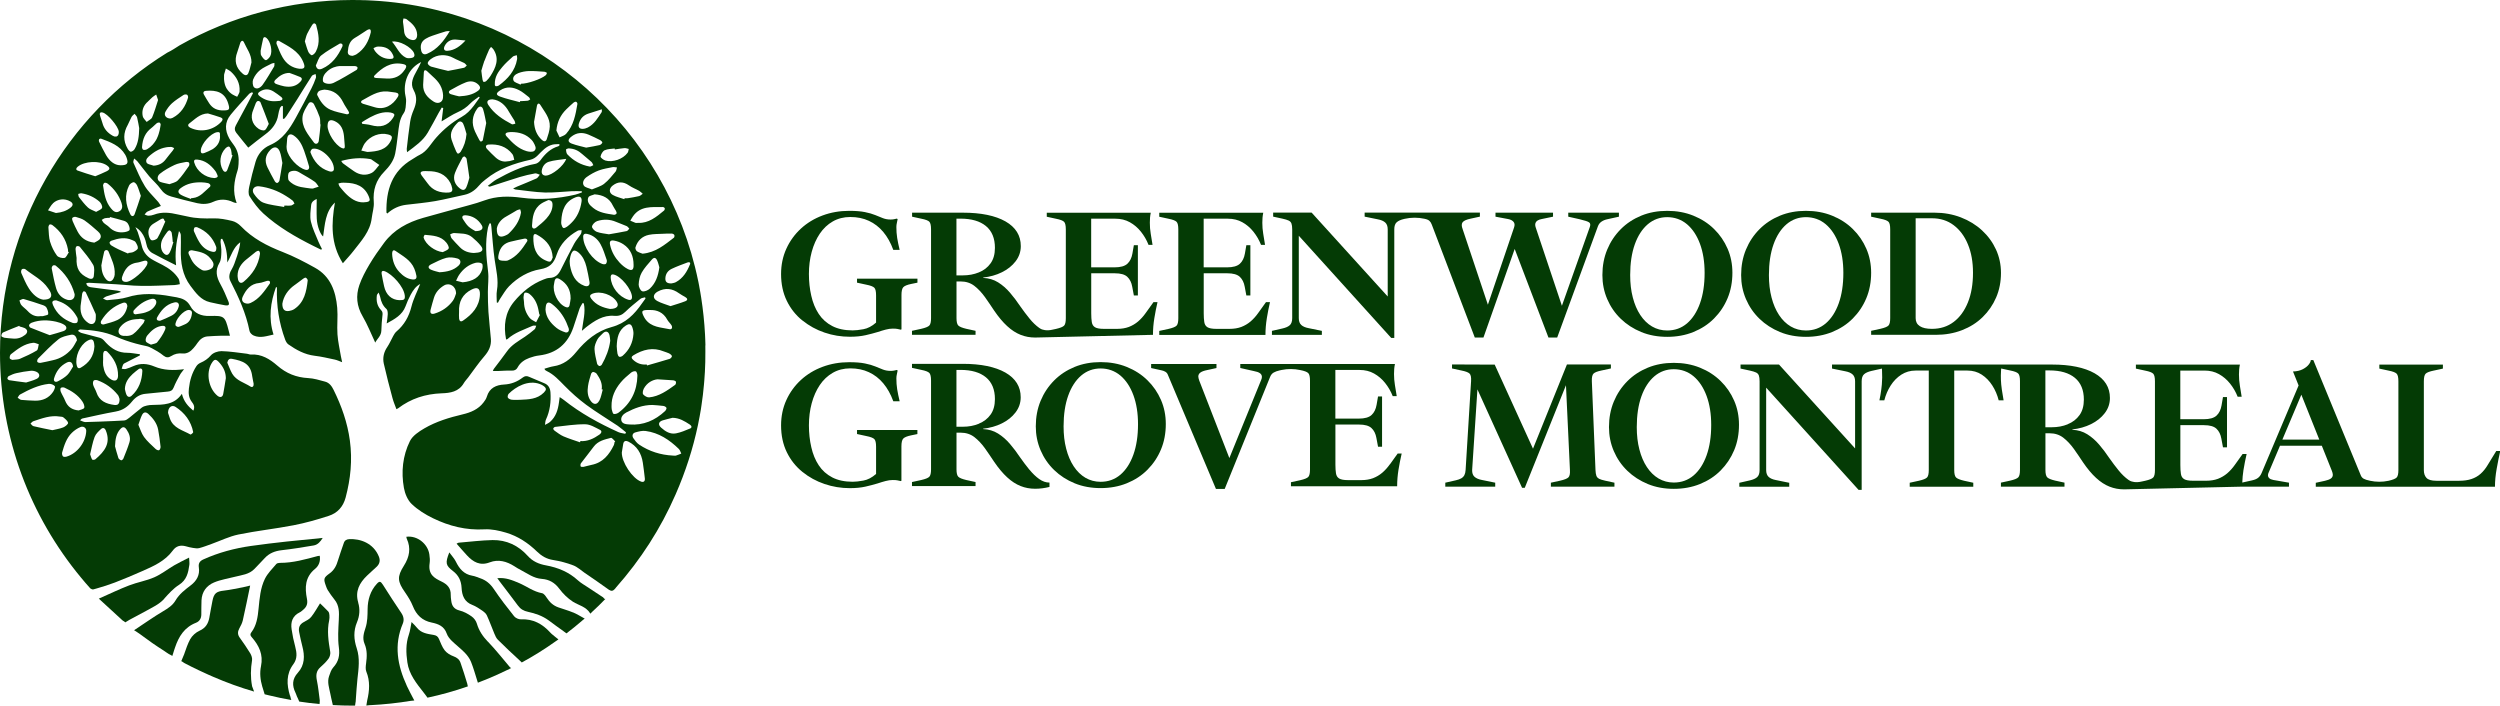 <?xml version="1.0" encoding="UTF-8"?><svg id="Layer_2" xmlns="http://www.w3.org/2000/svg" viewBox="0 0 535.34 151.08"><defs><style>.cls-1{fill:#043b05;stroke-width:0px;}</style></defs><g id="Navigation"><path class="cls-1" d="m62.09,148.96c-.71-2.35-.84-4.63.72-6.72.9-1.21.75-2.46.4-3.8-.33-1.2-.58-2.42-.76-3.65-.25-1.59.18-2.92,1.76-3.68.28-.13.5-.37.74-.56.74-.62.98-1.3.78-2.32-.48-2.38-.42-4.66,1.73-6.41.79-.64,1.21-1.61,1.01-2.81-.22.03-.34.04-.44.06-2.66.71-5.3,1.47-8.08,1.46-.27,0-.64.07-.79.25-.86,1.03-1.87,2-2.44,3.18-.97,1.98-1.13,4.19-1.35,6.36-.17,1.81-.42,3.62-1.57,5.12-.3.4-.19.67.12,1.02,1.55,1.78,2.49,3.7,1.97,6.2-.3,1.44-.15,2.92.27,4.36l.03.08.48,1.57c.34.09.68.17,1.02.25,1.55.38,3.12.71,4.72.98l-.08-.12c-.1-.36-.14-.61-.21-.84Z"/><path class="cls-1" d="m104.47,137.41c-1.09-1.14-1.9-2.34-2.35-3.85-.17-.6-.63-1.22-1.14-1.57-.78-.55-1.67-1.04-2.58-1.26-1.21-.3-1.66-1.04-1.78-2.14-.05-.4-.11-.79-.1-1.19.04-1.43-.7-2.25-1.95-2.86-1.57-.76-2.93-1.48-2.57-3.95.09-.61.03-1.25-.06-1.87-.32-2.23-2.55-4.09-4.93-3.78.03.14.04.29.09.41.95,2.05.56,3.95-.61,5.79-1.49,2.36-1.39,3.38.25,5.71.63.92,1.25,1.89,1.66,2.93.75,1.91,2.03,3.13,4.03,3.53,1.46.3,2.68.79,3.23,2.36.19.56.61,1.09,1.04,1.52.91.89,1.94,1.67,2.82,2.57.55.57,1.06,1.26,1.35,1.99.49,1.23.86,2.52,1.3,3.93h0s.16.51.16.51h0s.06-.02.09-.03c.04-.02.07-.03.11-.05,2.05-.77,4.05-1.65,6-2.6,0,0,.02,0,.03-.01.17-.07.34-.15.51-.22,0-.01.01-.03.01-.04.13-.05.26-.12.38-.18l-.25-.17c-1.57-1.84-3.06-3.75-4.73-5.49Z"/><path class="cls-1" d="m41.98,133.35c.74-.29,1.12-.93,1.13-1.74.01-1.02,0-2.04.04-3.06.08-1.83,1.08-3.15,2.67-3.82,1.41-.6,2.99-.83,4.48-1.22,1.47-.38,3.04-.49,4.19-1.69.71-.76,1.46-1.5,2.16-2.27.98-1.08,2.2-1.56,3.65-1.73,2.31-.26,4.59-.63,6.88-1.02.89-.16,1.45-.84,1.92-1.61-5.15.49-10.28,1-15.37,1.72-3.5.5-6.93,1.41-10.18,2.88-.78.35-1.1.84-.97,1.72.25,1.61-.47,2.87-1.72,3.82-1.24.95-2.47,1.87-3.28,3.26-.61,1.04-1.6,1.68-2.65,2.3-2.03,1.2-3.95,2.57-6.12,4-.03.02-.07.04-.1.06.34.22.51.32.67.43.25.17.51.35.76.52.01,0,.02.01.03.03,1.59,1.2,3.23,2.34,4.91,3.4.01,0,.02.01.03.02.18.13.37.25.55.38.4.27.67.45.87.51,0,0,.01,0,.02.01.12.07.23.14.35.21l.26-.82.16-.51.16-.47h0c.79-2.35,1.99-4.33,4.5-5.31Z"/><path class="cls-1" d="m76.71,129.02c-.71-2.4.25-4.19,1.9-5.77.67-.65,1.39-1.26,2.06-1.9.63-.61.8-1.33.46-2.17-1.17-2.88-3.99-3.86-6.36-3.73-.55.03-.97.27-1.15.83-.41,1.23-.87,2.45-1.24,3.69-.32,1.11-.79,2.09-1.78,2.8-1.32.95-1.36,1.19-.79,2.75.11.29.21.6.38.86.45.68.89,1.36,1.41,1.98,1.08,1.3,1.03,2.79.95,4.35-.1,1.97-.25,3.98.01,5.92.23,1.7-.04,3.03-1.19,4.28-.45.49-.67,1.21-.9,1.87-.45,1.28.02,2.52.26,3.76.08.4.14.73.21,1.01l.06.26.27,1.17h0c1.42.08,2.84.12,4.28.12.16,0,.32,0,.48,0l.08-.58c.03-.08.05-.17.05-.27,0-.09.01-.18.02-.27v-.05c.07-.79.11-1.57.17-2.36.06-.73.11-1.46.19-2.18.25-2.2.56-4.43-.15-6.56-.64-1.92-.73-3.72.06-5.61.56-1.33.67-2.78.25-4.17Z"/><path class="cls-1" d="m87.1,146.82c-1.99-4.32-2.79-8.71-.84-13.3.3-.72.19-1.51-.32-2.25-1.35-1.98-2.64-4-3.93-6.03-.49-.76-.73-.88-1.33-.21-1.39,1.51-1.94,3.43-1.96,5.38-.02,1.37-.02,2.69-.44,4-.37,1.13-.73,2.26-.21,3.47.58,1.35.52,2.76.32,4.19-.08.57-.15,1.24.05,1.74.84,2.05.68,4.1.19,6.17-.05.2-.08.41-.12.71l-.05.33s0,.04-.01.06h0c.25-.03.49-.05.74-.08.04,0,.08,0,.12,0,2.95-.15,5.86-.46,8.7-.93,0,0,.01,0,.02,0,.23-.02.46-.05.69-.07,0-.01-.01-.03-.03-.05-.62-1.19-1.14-2.14-1.59-3.11Z"/><path class="cls-1" d="m117.82,135.44c-1.68-1.85-3.67-2.94-6.26-2.82-.49.03-1.16-.28-1.46-.65-1.52-1.9-3.01-3.83-4.36-5.84-.76-1.13-1.67-1.89-2.92-2.31-.56-.19-1.11-.45-1.69-.54-1.79-.31-2.76-1.48-3.51-3.01-.33-.67-.87-1.24-1.41-1.98-.89,2.27-.8,2.77.8,4,1.19.91,1.75,2.07,1.83,3.56.08,1.63.56,3.03,2.31,3.69.75.29,1.44.76,2.12,1.22.38.27.8.61.98,1.01.59,1.28,1.06,2.62,1.61,3.92.19.46.41.97.76,1.31,1.52,1.51,3.08,2.99,4.66,4.43l.45.43c2.49-1.35,4.88-2.84,7.18-4.48,0,0,0,0,0,0,.06-.04.12-.08.16-.11.17-.11.34-.23.51-.35l-.61-.48c-.38-.34-.82-.62-1.15-1Z"/><path class="cls-1" d="m35.17,128.19c.96-1.07,1.96-2.19,3.15-2.94,1.67-1.06,2-2.62,2.23-4.31.05-.43-.03-.87-.06-1.54-1.19.62-2.21,1.09-3.17,1.65-1.44.84-2.77,1.91-4.28,2.57-1.72.75-3.63,1.06-5.39,1.74-2.09.8-4.11,1.78-6.33,2.76-.05.03-.1.05-.16.07,1.69,1.54,3.36,3.06,5.01,4.6.13.12.25.21.38.25.09.08.19.16.28.23l.89-.54c1.17-.65,2.37-1.26,3.54-1.9,1.37-.77,2.82-1.4,3.92-2.62Z"/><path class="cls-1" d="m70.71,139.56c-.37-2.24-.72-4.47-.22-6.74.07-.35.08-.73.05-1.1-.02-.27-.08-.59-.25-.78-.61-.65-1.27-1.26-1.76-1.74-.62.97-1.17,2-1.89,2.9-.39.49-1.02.8-1.59,1.11-.92.49-1.19,1.24-.98,2.2.21,1,.41,2,.67,2.98.54,2.05.54,4.02-.97,5.68-1.23,1.35-1.24,2.75-.49,4.28.05.1.09.21.13.31.12.32.23.65.4.94,0,0,.01.02.01.03h0s.26.6.26.6c1.44.22,2.88.4,4.35.53l.03-.38v-.02c.02-.14.03-.25.02-.36-.19-1.43-.33-2.87-.62-4.28-.23-1.12-.16-2.05.75-2.85.63-.56,1.26-1.16,1.75-1.84.27-.38.43-1,.36-1.46Z"/><path class="cls-1" d="m122.68,131.14c-1.01-.42-2.08-.71-3.12-1.08-1.08-.38-1.87-1.1-2.49-2.07-.25-.38-.61-.89-.98-.96-1.84-.33-3.29-1.47-4.94-2.18-1.43-.6-2.86-1.22-4.66-1.04.25.34.41.57.57.78,1.28,1.69,2.58,3.36,3.84,5.07.55.76,1.24,1.16,2.15,1.35,1.58.34,3.1.86,4.43,1.83,1.07.78,2.13,1.59,3.21,2.34l.61.45c1.21-.92,2.39-1.88,3.54-2.88.01-.01.03-.02.05-.04.1-.08.21-.17.32-.25,0,0,0,0-.01,0-.95-.52-1.7-1-2.51-1.33Z"/><path class="cls-1" d="m53.97,146.87c-.34-1.81-.3-3.62,0-5.46.08-.47-.12-1.06-.37-1.49-.7-1.16-1.48-2.27-2.27-3.38-.48-.67-.46-1.28-.08-1.98.3-.54.6-1.11.74-1.71.55-2.41,1.04-4.85,1.58-7.46-.61.14-1.06.27-1.52.36-1.36.25-2.71.56-4.09.72-1.61.18-2.14.56-2.46,2.16-.25,1.22-.45,2.44-.68,3.67-.24,1.26-.81,2.19-2.09,2.76-.8.36-1.59,1.07-2.01,1.83-.52.96-.87,2.02-1.24,3.07v.03s-.66,1.58-.66,1.58c.12.07.24.14.36.2.09.09.21.17.37.25.97.51,1.94,1,2.92,1.46.29.14.59.28.88.41.41.19.83.38,1.24.57.36.16.71.32,1.07.47,2.84,1.23,5.75,2.29,8.75,3.16l-.45-1.21h0Z"/><path class="cls-1" d="m100.06,146.42c-.45-1.52-.93-3.02-1.45-4.51-.24-.69-.75-1.1-1.49-1.37-.7-.25-1.44-.7-1.89-1.27-.56-.71-.87-1.63-1.25-2.48-.23-.52-.56-.73-1.14-.83-1.3-.22-2.65-.38-3.56-1.54-.32-.4-.7-.76-1.15-1.22-.21,1.01-.3,1.88-.58,2.69-.68,1.96-.61,3.95-.32,5.95.37,2.58,1.96,4.5,3.48,6.45l.54.71.29.4c2.95-.63,5.84-1.44,8.64-2.42l-.11-.5v-.05Z"/><path class="cls-1" d="m129.06,127.86c-1-.67-2.01-1.33-3.02-2-.77-.52-1.61-.97-2.29-1.59-1.94-1.78-4.26-2.73-6.81-3.2-1.54-.28-2.86-.83-3.96-2.06-1.98-2.2-4.52-3.41-7.5-3.36-2.42.05-4.84.36-7.26.56-.1,0-.19.08-.45.21.78.87,1.48,1.71,2.22,2.5,1.33,1.43,2.8,2.3,4.88,1.5,1.85-.71,3.62-.21,5.25.82.45.29.91.58,1.39.82,1.45.75,2.77,1.78,4.49,1.9,1.59.12,2.79.8,3.77,2.12.79,1.06,1.8,2.05,2.91,2.77,1.23.78,2.8,1.02,3.73,2.53,0,0,.01.02.02.03.11-.12.23-.24.34-.36,0,0,.01-.01.02-.02.97-.89,1.92-1.81,2.84-2.77l-.24-.05c-.07-.08-.17-.26-.32-.36Z"/><path class="cls-1" d="m151.06,73.96c-.01-.41-.03-.82-.04-1.24-.01-.38-.03-.75-.05-1.13-.14-2.6-.41-5.22-.82-7.85,0-.04-.01-.08-.02-.12-.06-.35-.11-.7-.17-1.04-.06-.35-.12-.69-.19-1.04-.03-.14-.05-.28-.07-.41-.05-.27-.11-.55-.16-.82,0-.05-.02-.08-.03-.13C142.82,27.71,115.27,2.86,81.48.23c-.02,0-.05,0-.06,0-.08-.01-.16-.02-.23-.02-.42-.03-.84-.06-1.26-.08-.25-.02-.51-.03-.76-.04-.12,0-.23-.01-.35-.02-.17,0-.34-.01-.51-.02-.12,0-.23,0-.35,0-.26-.01-.52-.02-.78-.03-.58-.01-1.16-.02-1.74-.02-13.45.02-26.08,3.55-37.01,9.73-.02.02-.04.03-.06.04-.82.52-1.63,1.07-2.5,1.48-.02,0-.04.02-.06.03h0C14.32,24.59,0,48.4,0,75.54c0,18.31,6.51,35.08,17.35,48.15.64.78,1.31,1.55,1.99,2.31.23.16.48.26.65.21.25-.06.5-.14.75-.21,1.3-.37,2.59-.78,3.85-1.26,1.98-.76,3.93-1.59,5.86-2.44,2.44-1.07,4.89-2.15,6.54-4.4.71-.98,1.63-1.23,2.77-.93.52.14,1.04.29,1.57.36.44.06.92.15,1.33.04.89-.23,1.77-.58,2.64-.89,1.92-.69,3.78-1.61,5.75-2.02,3.9-.8,7.88-1.22,11.8-1.98,2.55-.49,5.07-1.21,7.53-2.01,1.87-.6,3.1-1.94,3.63-3.93,1.07-4.02,1.47-8.03.91-12.19-.52-3.85-1.78-7.41-3.48-10.85-.4-.82-.92-1.54-1.83-1.78-1.19-.32-2.4-.7-3.63-.76-2.54-.14-4.67-.99-6.61-2.68-1.57-1.37-3.37-2.51-5.64-2.36-.27.02-.55-.14-.83-.17-1.82-.21-3.64-.52-5.47-.56-.76-.01-1.79.34-2.27.9-.65.75-1.36,1.22-2.22,1.59-.34.15-.68.41-.88.72-.95,1.44-1.42,3.06-1.61,4.78-.12,1.04-.05,2,.63,2.89.36.46.73,1.07.31,1.87-1.15-.97-2.05-1.97-2.44-3.61-1.65,2.4-3.99,2.33-6.3,2.38-.4,0-.8.04-1.18.13-.38.09-.79.2-1.09.43-.93.7-1.79,1.48-2.7,2.19-.32.25-.71.56-1.09.58-.71.04-1.41.08-2.12.11-2.06.1-4.12.17-6.18.23-.38,0-.76-.24-1.13-.36.2-.29.37-.38.54-.42,2.35-.51,4.69-1.05,7.06-1.47.03,0,.06-.01.08-.02,1.46-.26,2.53-1.02,3.43-2.14.75-.93,1.69-1.55,2.94-1.65,1.58-.13,3.16-.34,4.74-.47.64-.05,1-.28,1.25-.91.36-.91.84-1.79,1.32-2.66.21-.4.53-.73.89-1.22-2.29.3-4.39.24-6.35-.58-1.54-.64-2.99-.75-4.51-.08-.52.23-1.04.45-1.59.6-.27.08-.6-.01-.89-.03h-.01s.01-.05.02-.07c.1-.3.16-.62.32-.89.1-.17.36-.27.56-.37.99-.52,1.99-1.02,2.98-1.53,0-.08.01-.16.02-.25-.93-.11-1.86-.32-2.79-.32-.21,0-.4-.01-.6-.03-1.81-.19-3.13-1.23-4.31-2.6-.22-.25-.55-.48-.87-.57-1.3-.37-2.63-.67-3.94-1.04-.28-.08-.51-.3-.77-.45.23-.23.39-.3.54-.3,2.58.14,5.17.45,7.54,1.5.72.32,1.45.61,2.18.86,1.42.5,2.86.88,4.35,1.19.86.17,1.64.72,2.43,1.15.47.26.89.6,1.32.93.54.42,1.04.44,1.63.06.73-.47,1.52-.64,2.42-.55.97.1,1.74-.43,2.35-1.15.32-.36.61-.75.88-1.15.51-.73,1.16-1.26,2.06-1.35,1.01-.09,2.03-.11,3.04-.15.57-.02,1.15,0,1.82,0-.13-.51-.2-.81-.28-1.11-.78-3.04-.93-3.21-4.02-3.12-1.85.06-3.33-.54-4.2-2.13-.67-1.23-1.67-1.63-2.92-1.87-3.17-.6-6.32-1.04-9.51-.3-.33.08-.65.16-.98.27-1.39.43-2.89.49-4.35.65-.29.04-.62-.24-.93-.37.26-.16.51-.37.79-.46,1.02-.34,2.05-.63,3.08-.93-.3-.22-.58-.26-.85-.29-1.79-.23-3.6-.43-5.39-.69-.49-.06-1.08-.14-1.21-.89.23-.05.41-.11.6-.1,1.92.1,3.84.2,5.77.32,1.27.08,2.54.21,3.81.29.59.04,1.19.06,1.78.06,2.31.03,4.63-.1,6.95-.18.38-.01.75-.13,1.13-.19-.08-.4-.08-.86-.28-1.18-.84-1.33-2.07-2.23-3.44-2.94-.8-.42-1.63-.8-2.4-1.28-1.1-.69-1.79-1.67-2.07-2.97-.07-.35-.16-.69-.27-1.03-.17-.58-.36-1.16-.55-1.73-.12-.38-.34-.73-.51-1.08.54.31.97.69,1.3,1.13.55.71.86,1.54,1.04,2.44.17.88.58,1.58,1.31,1.99,1.63.9,3.3,1.71,5.07,2.61-.29-2.52.02-4.92.61-7.33.25.29.4.6.4.9.03.98.02,1.98,0,2.97-.07,2.83.33,5.57,2.07,7.87,1.11,1.46,2.2,3.06,4.21,3.5,1.05.23,2.1.47,3.16.65.83.14,1.05-.1.73-.86-.51-1.25-1.04-2.5-1.7-3.68-.84-1.52-1.16-2.93-.2-4.55.37-.62.38-1.5.41-2.27.04-.73-.12-1.46-.17-2.2-.01-.21.05-.43.08-.65.1,0,.19-.01.29-.01.8,1.55,1.08,3.25,1.07,5.05.88-1.46,1.24-3.19,2.76-4.32.01,1.14-1.21,4.81-1.72,5.61-.52.83-.86,1.77-.37,2.71,1.75,3.41,3.34,6.87,4.09,10.67.07.38.51.82.89.98,1.43.63,2.81.09,4.25-.21-1.12-3.54-.65-6.9.54-10.2.13.06.19.14.19.21-.12,3.8.44,7.5,1.76,11.07.14.38.37.8.68,1.02,1.7,1.19,3.49,2.18,5.62,2.44,1.46.17,2.9.52,4.33.82.47.1.93.32,1.57.56-.12-.56-.21-.93-.27-1.3-.26-1.55-.62-3.1-.73-4.66-.13-1.89.11-3.8-.05-5.69-.31-3.54-1.44-6.74-4.77-8.58-2.25-1.25-4.54-2.45-6.93-3.38-3.34-1.3-6.43-2.9-8.95-5.53-.49-.51-1.18-.95-1.85-1.11-1.32-.32-2.68-.59-4.02-.55-1.89.05-3.73.03-5.57-.41-.66-.16-1.33-.27-2-.42-1.73-.41-3.45-.62-5.18.05-.36.14-.78.21-1.17.21-.27,0-.54-.17-.81-.26.21-.22.38-.52.64-.64.89-.41,1.81-.76,2.85-1.19-.21-.32-.36-.61-.56-.85-.75-.88-1.6-1.69-2.31-2.59-.2-.26-.4-.53-.57-.81-.97-1.57-1.67-3.32-2.44-5.01-.1-.23.09-.6.15-.9.24.21.52.38.71.62.83,1.03,1.61,2.11,2.46,3.11.03.04.06.08.1.12.78.91,1.71,1.69,2.39,2.66.6.86,1.33,1.37,2.28,1.63,1.85.51,3.71,1,5.59,1.43,1.14.25,2.29.23,3.4-.29,1.45-.67,2.91-.6,4.35.1.16.08.34.09.68.17-.91-2.43-.55-4.69.17-6.94.15-.45.19-.94.23-1.42.12-1.3-.06-2.55-.75-3.67-.38-.62-.88-1.17-1.23-1.81-.97-1.74-1.01-3.49.29-5.08,1.25-1.53,2.6-2.98,3.93-4.44.16-.18.43-.26.65-.38.07.06.14.12.21.19-.34.66-.67,1.32-1.03,1.98-.87,1.65-1.76,3.29-2.65,4.93-.31.56-.28,1.11.1,1.59.86,1.11,1.76,2.18,2.56,3.17,1.24-.97,2.41-1.94,3.63-2.83,1.47-1.08,2.53-2.4,2.8-4.27.06-.45.19-.89.34-1.32.06-.2.26-.36.4-.53.08.03.16.05.25.08v2.66c.08.03.15.05.23.07.19-.22.41-.42.56-.67.79-1.21,1.57-2.42,2.34-3.65,1.02-1.63,2.01-3.28,3.06-4.89.14-.22.53-.28.81-.41.03.28.16.59.06.83-.27.77-.58,1.54-.96,2.26-1.09,2.11-2.2,4.21-3.34,6.28-1.34,2.42-2.81,4.68-5.55,5.86-1.51.65-2.59,1.94-3.07,3.57-.52,1.76-.97,3.55-1.35,5.34-.14.66-.25,1.55.08,2.05.84,1.32,1.79,2.62,2.94,3.67,3.18,2.9,6.89,5.03,10.72,6.95.55.28,1.11.54,1.67.82.05-.06.1-.13.15-.2-.25-.5-.52-.98-.73-1.5-.58-1.44-1.29-2.86-1.63-4.35-.25-1.11-.05-2.35.06-3.52.07-.71.66-1.09,1.19-1.3,0,1.43-.06,2.82.01,4.22.09,1.65.76,3.34,1.36,3.8.4-2.57.43-5.27,2.53-7.26-.78,4.49-.94,8.86,1.7,13,.82-.95,1.6-1.76,2.29-2.66,1.65-2.14,3.56-4.15,3.89-7.02.14-1.15.53-2.31.44-3.43-.21-2.54.45-4.68,2.24-6.5,1.08-1.1,2.03-2.33,2.34-3.87.27-1.35.41-2.74.59-4.11.21-1.59.25-3.17,1.26-4.59.45-.63.42-1.65.49-2.51.04-.55-.16-1.12-.23-1.68-.34-2.88.97-5.51,3.45-6.72-.26.63-.59,1.23-.92,1.83-.73,1.33-1.52,2.7-.67,4.22.81,1.46.59,2.8-.02,4.22-.34.8-.61,1.65-.74,2.51-.3,1.92-.5,3.87-.73,5.81-.02.19.04.4.07.72,1.73-1.3,3.4-2.43,4.44-4.21.8-1.36,1.53-2.77,2.29-4.16.22-.4.46-.79.69-1.19.11.03.21.06.32.1-.12.96-.23,1.92-.35,2.86,1.17-.69,2.27-1.45,3.47-1.98,1.04-.46,1.9-1.05,2.68-1.86.54-.56,1.22-.98,1.85-1.46.05.06.1.13.16.19-.42.6-.84,1.2-1.28,1.78-.73.95-1.52,1.78-2.6,2.38-2.03,1.15-3.81,2.62-5.38,4.37-1.17,1.28-1.94,2.95-3.61,3.76-.54.25-1.02.62-1.53.91-4.41,2.56-5.67,6.65-5.57,11.41,0,.06.09.12.18.23,1.18-1.07,2.54-1.7,4.11-1.88,2.05-.24,4.11-.43,6.15-.78,2.11-.37,4.2-.91,6.29-1.35,1.4-.3,2.41-1.14,3.3-2.2.34-.41.77-.74,1.19-1.08,2.81-2.31,6.13-3.45,9.62-4.23.56-.12,1.13-.49,1.54-.91.94-.95,1.81-1.98,3.17-2.32.47-.12.98-.08,1.47-.12.01.08.03.17.04.25-.08.07-.15.18-.24.21-1.7.49-2.86,1.65-3.86,3.03-.25.34-.68.67-1.08.74-2.98.54-5.63,1.87-8.24,3.3-.69.38-1.29.94-1.93,1.41.25.18.39.19.51.15,2.1-.67,4.19-1.38,6.3-2.03,1.08-.32,2.18-.58,3.29-.78.32-.06.69.18,1.03.28-.23.27-.41.66-.71.8-1.37.62-2.77,1.16-4.15,1.74-.24.1-.47.23-.86.41.28.12.37.19.47.21,2.11.23,4.2.58,6.32.65,1.92.06,3.84-.19,5.77-.28.71-.03,1.42,0,2.13,0,.02.08.05.17.06.25-.48.17-.95.38-1.44.49-3.81.88-7.66,1.18-11.55.65-2.68-.36-5.3-.36-7.88.58-1.06.4-2.15.71-3.24,1.01-3.3.92-6.61,1.79-9.9,2.73-3.31.95-6.26,2.52-8.36,5.34-1.13,1.52-2.22,3.08-3.18,4.7-.82,1.39-1.59,2.83-2.12,4.35-.79,2.28-.58,4.51.7,6.69,1.04,1.78,1.81,3.73,2.7,5.63.38-.79,1.28-1.41,1.31-2.57.03-1.07.1-2.14.23-3.19.06-.49.08-.82-.3-1.21-.84-.87-1.05-1.98-.89-3.16.02-.15.17-.29.37-.59.16.44.29.69.34.95.19,1,.56,1.87,1.35,2.58.24.21.28.75.27,1.13-.02.65-.15,1.31-.23,1.96,1.71-.94,3.34-1.8,4.04-3.68.31-.85.67-1.68,1.1-2.47.5-.92,1.08-1.81,2.04-2.3-.65,1.64-1.46,3.18-1.87,4.82-.54,2.16-1.54,3.93-3.21,5.35-.29.25-.5.61-.69.95-.44.78-.78,1.63-1.28,2.37-.75,1.1-1.02,2.3-.75,3.55.56,2.49,1.21,4.95,1.87,7.41.21.8.55,1.56.84,2.36.21-.11.29-.14.36-.19,2.75-2.09,5.86-3.08,9.3-3.21,1.86-.06,3.69-.32,4.77-2.18.25-.43.62-.81.93-1.21,1.16-1.54,2.24-3.14,3.5-4.59.93-1.08,1.47-2.22,1.37-3.62-.15-1.94-.4-3.89-.53-5.83-.1-1.43-.11-2.86-.12-4.3,0-1.46.22-2.94.04-4.38-.4-3.14-.66-6.25-.02-9.37.07-.32.23-.62.35-.92.09.01.19.03.28.05.03.23.08.46.1.69.23,2.36.37,4.74.71,7.09.31,2.18.87,4.31.48,6.55-.15.84-.03,1.72-.03,2.58.08.01.17.03.25.04.16-.29.28-.59.47-.86.62-.9,1.15-1.9,1.91-2.67,1.85-1.87,4.13-3.21,6.69-3.64,2.02-.34,2.91-1.28,3.5-3.12.74-2.28,2.4-3.94,4.49-5.12.23-.14.57-.08.86-.12-.05.28-.03.6-.17.82-.45.71-1.04,1.35-1.44,2.09-.99,1.83-1.92,3.71-2.86,5.58-.5,1-1.17,1.7-2.39,1.73-.43.01-.89.17-1.3.34-2.55.99-4.61,2.68-6.32,4.75-1.94,2.36-2.27,5.14-1.7,8.09.13-.03.23-.03.29-.08,1.55-1.4,3.52-2.01,5.38-2.84.23-.1.52-.02.78-.03-.11.26-.15.6-.34.77-.66.57-1.36,1.11-2.08,1.6-1.38.93-2.86,1.72-3.85,3.14-.89,1.27-1.87,2.48-2.8,3.73-.08.1-.11.23-.21.46.46,0,.82.01,1.17,0,.93-.03,1.87-.12,2.8-.08.62.03,1.06-.16,1.33-.68.56-1.04,1.46-1.65,2.52-2.04.68-.25,1.41-.45,2.13-.53,3.71-.46,6.08-2.51,7.28-5.99.46-1.33.87-2.7,1.33-4.03.16-.42.43-.8.65-1.2.08.03.17.05.27.08.41,1.91-.17,3.79-.42,5.87.4-.34.63-.56.89-.76,1.79-1.37,3.65-2.66,6.06-2.45.98.08,1.64-.17,2.33-.84,1.02-1,2.15-1.9,3.27-2.81.25-.2.65-.21.98-.32.03.08.06.16.1.25-.25.34-.49.67-.73,1.01-1.65,2.39-3.52,4.31-6.56,5.12-3.07.82-5.55,2.86-7.57,5.36-1.26,1.55-2.77,2.73-4.84,3.03-.65.1-1.28.34-1.94.52.07.17.08.23.11.27.11.08.23.17.36.23,1.55.73,2.65,1.97,3.83,3.16,1.44,1.46,2.99,2.86,4.65,4.08,2.16,1.59,4.48,2.97,6.71,4.47.63.43,1.2.95,1.8,1.42-.06.1-.11.21-.16.31-.5-.12-1.04-.16-1.5-.37-4.13-1.88-8.1-4.04-11.67-6.89-.25-.2-.52-.36-.87-.6-.07.49-.12.82-.16,1.15-.21,1.58-.66,3.05-1.9,4.15-.31.28-.73.44-1.09.65.06-.39.05-.81.21-1.15.86-1.85,1.09-3.79.96-5.8-.06-.91-.43-1.62-1.34-1.98-1.1-.45-2.19-.91-3.28-1.38-.5-.22-.89-.16-1.33.18-1.17.89-2.45,1.41-3.98,1.49-1.68.08-3.14.72-3.69,2.58-.13.45-.41.87-.71,1.25-1.12,1.49-2.77,2.16-4.48,2.56-2.86.68-5.65,1.52-8.18,2.99-1.19.69-2.54,1.59-3.11,2.74-1.55,3.14-1.9,6.59-1.28,10.03.22,1.22.79,2.6,1.66,3.43,1.3,1.25,2.92,2.25,4.56,3.05,3.45,1.68,7.08,2.6,11,2.38,1.54-.09,3.16.27,4.65.71,2.56.76,4.75,2.22,6.67,4.09.94.91,2.02,1.55,3.39,1.76,1.47.23,2.94.62,4.33,1.15.89.34,1.65,1.06,2.46,1.62,1.7,1.17,3.41,2.32,5.07,3.53l.17.12h.03c.42.27.71.26,1.1-.14l.17-.19c.05-.05.09-.1.13-.16h0s0,0,0-.01c5.3-5.99,9.58-12.62,12.78-19.95,2.14-4.88,3.73-9.83,4.79-14.86.13-.63.25-1.26.37-1.89.09-.47.17-.95.25-1.42.05-.32.1-.63.14-.94.23-1.48.4-2.95.53-4.44.03-.32.05-.64.08-.96.05-.6.08-1.19.12-1.79.04-.69.06-1.38.08-2.07.02-.76.03-1.53.02-2.29,0-.41,0-.83-.01-1.24Zm-101.38,2.88c2.36.45,4,1.04,4.33,3.74.06.53.23,1.05.3,1.58.06.49-.21.91-.67.62-1.34-.86-3.03-1.26-3.91-2.75-.43-.75-.71-1.58-1.06-2.37.14-.63.43-.93.99-.82Zm-4.37.96c.62-1.04.98-.94,1.75-.05.83.97,1.28,1.96,1.3,3.23-.19,1.14-.34,2.28-.57,3.41-.14.68-.67.8-1.21.37-1.92-1.57-2.52-4.85-1.28-6.95Zm-7.72,9.33c1.96,1.28,3.32,3.05,3.78,5.4.03.14-.5.56-.58.52-1.63-.93-3.69-1.34-4.41-3.43-.17-.48-.32-.96-.4-1.21,0-1.21.81-1.8,1.61-1.28Zm-7.18,1.74c.32-.65.82-.73,1.37-.22.98.91,1.81,1.96,2.08,3.32.23,1.21.39,2.45.52,3.68.03.25-.13.67-.32.76-.17.08-.58-.1-.76-.29-.86-.82-1.77-1.6-2.46-2.55-.56-.78-.84-1.78-1.21-2.61.3-.84.48-1.5.78-2.09Zm-4.72,3.1c.52-.63.95-.67,1.41.01.55.81.92,1.74.62,2.72-.36,1.19-.84,2.34-1.3,3.49-.06.17-.36.41-.47.38-.23-.08-.53-.28-.6-.49-.32-.96-.56-1.94-.72-2.51.06-1.6.29-2.69,1.06-3.61Zm2.77-11.93c.37-.35.78-.65,1.17-.96.44-.34.88-.17.85.4-.1,2.04-.74,3.87-2.3,5.27-.44.4-.87.27-1.1-.23-.19-.43-.26-.91-.34-1.21.05-1.5.83-2.43,1.72-3.28Zm34.65-19.01c.62-.43,1.2-.91,1.81-1.35.17-.12.45-.28.58-.21.18.1.41.39.39.58-.27,2.36-.7,4.68-2.88,6.14-.32.21-.73.34-1.11.4-.96.14-1.44-.31-1.44-1.54.25-1.57,1.15-2.97,2.64-4.02Zm-5.38-.82c.1.09.12.4.04.52-1.15,1.61-2.23,3.29-4.13,4.15-.2.09-.43.12-.53.14-1.04,0-1.53-.63-1.15-1.46.72-1.54,1.69-2.81,3.6-2.97.55-.05,1.08-.32,1.63-.45.17-.04.43-.03.54.08Zm-4.96-4.66c.68-.54,1.35-1.11,2.04-1.65.17-.13.51-.26.64-.17.15.1.25.43.22.65-.34,2.45-1.62,4.37-3.47,5.93-.54.46-1.01.29-1.21-.39-.08-.27-.08-.56-.12-.84,0-1.53.78-2.62,1.9-3.54Zm-11.15-6.79c.06-.11.43-.17.6-.1,1.95.8,3.33,2.17,4.06,4.17.04.1.04.22.05.29,0,.66-.23.93-.89.78-1.25-.27-2.13-1.04-2.77-2.08-.44-.71-.79-1.5-1.13-2.27-.09-.21-.04-.55.08-.77Zm-.54,4.83c1.39.29,2.91.42,3.95,1.72.44.56.95,1.11.54,1.89-.27.52-1.67.97-2.3.63-.65-.36-1.27-.84-1.74-1.4-.46-.55-.75-1.26-1.07-1.92-.26-.54-.02-.9.63-.92Zm-5.27-3.93c.12-.16.4-.38.51-.33.19.08.41.33.45.53.12.64.16,1.29.22,1.94.05.02.09.03.14.05-.25.74-.42,1.52-.78,2.2-.38.72-.86.69-1.4.06-.63-.75-.65-2.11-.04-3.12.29-.46.58-.91.91-1.33Zm-2.73-1.9c.47-.26.91-.57,1.38-.84.16-.08.39-.16.52-.1.13.06.17.3.26.46.05.05.1.09.16.14-.54,1.19-1.01,2.4-1.66,3.53-.19.33-.95.61-1.29.49-.32-.11-.55-.77-.63-1.22-.19-1.09.27-1.92,1.25-2.45Zm7.41-21.29c1.21-.89,2.27-2.13,4.03-2.18.91.28,1.83.52,2.73.85.47.17.54.49.16.91-1.72,1.87-4.47,2.4-6.69,1.29-.43-.21-.58-.6-.22-.87Zm-5.05-2.56c.36-.65.83-1.29,1.38-1.79.75-.67,1.62-1.22,2.47-1.78.19-.13.55-.16.76-.06.15.06.27.45.22.63-.54,1.85-1.53,3.38-3.28,4.31-.19.1-.42.14-.52.16-.95-.03-1.44-.75-1.03-1.48Zm-3.72-2.22c.32-.27.59-.6.91-.87.25-.22.54-.39.82-.58.11.32.22.65.4,1.17-.39,1.19-.75,2.49-1.27,3.72-.18.41-.77.65-1.17.98-.3-.41-.76-.78-.85-1.24-.25-1.24.16-2.33,1.16-3.17Zm-9.74,2.4c1.05.24,3.36,2.99,3.46,4.09,0,.06,0,.12,0,.17,0,.07,0,.14-.02.21,0,.05-.01.09-.03.14,0,.05-.02.08-.04.12-.01.04-.03.07-.05.1,0,0,0,.01,0,.02-.02.03-.03.06-.06.08-.03.04-.06.08-.1.1-.03.03-.06.05-.1.06-.02.01-.04.02-.06.03-.03.01-.05.02-.08.03-.02,0-.05.01-.07,0-.07.01-.15.01-.23,0-.05,0-.1-.02-.14-.03-.1-.03-.21-.08-.32-.14-1.11-.62-1.89-1.5-2.21-2.75-.13-.52-.36-1.01-.5-1.53-.12-.42-.11-.86.53-.71Zm-.76,5.74c.05-.1.32-.19.43-.14,2,.75,4.01,1.46,5.17,3.45.13.22.23.45.31.69.41,1.19.14,1.57-1.38,1.56-1.3-.04-2.31-.93-3.04-2.18-.54-.93-1-1.89-1.48-2.85-.08-.16-.08-.4-.01-.54Zm1.28,16.89c.32-.08.67-.06,1.01-.08.01-.06.03-.12.05-.17,1.02.27,2.06.52,3.07.84.3.1.63.34.78.61.22.39.43.9.34,1.3-.05.23-.67.42-1.05.48-1.27.19-2.4-.11-3.33-1.07-.33-.34-.78-.56-1.13-.89-.19-.17-.3-.43-.45-.66.23-.12.45-.3.7-.36Zm-.45-7c.05-.11.1-.47.29-.56.17-.09.54.02.73.17,1.37,1.1,2.39,2.46,2.95,4.13.23.68.25,1.39-.47,1.79-.81.46-1.34-.1-1.8-.65-1.13-1.36-1.42-3.03-1.68-4.88Zm-5.43-4c1.44-1.24,4.77-1.39,6.3-.28.67.49.69.83-.06,1.22-.81.41-1.67.74-2.46,1.08-1.37-.43-2.59-.78-3.78-1.22-.45-.17-.31-.54,0-.8Zm-5.28,7.81c1.03-.97,2.52-1.09,3.71-.4.61.35.67.82.12,1.28-.91.75-1.97,1.09-3.19,1.2-.56-.19-1.13-.38-1.7-.57.36-.51.63-1.09,1.07-1.5Zm3.97,31.23c-1.07,1.21-2.4,2.04-4.01,2.38-.86.19-1.7.4-2.57.55-.24.05-.62-.03-.73-.19-.1-.14,0-.56.16-.72,1.42-1.41,2.79-2.87,4.35-4.12.69-.56,1.73-.77,2.65-.97.75-.16,1.18.32,1.33,1.17-.39.64-.69,1.35-1.18,1.9Zm.34,3.71c-.4.62-.72,1.32-1.23,1.82-.57.55-1.3.98-2.01,1.35-.6.31-1.01-.02-.83-.63.44-1.49,1.32-2.68,2.73-3.38.73-.36,1.2-.05,1.33.83Zm-8.55-5.07c.39-.04.81.21,1.21.32-.14.45-.14,1.15-.43,1.33-1.15.69-2.38,1.25-3.61,1.78-.45.19-1,.15-1.66.23-.12-.07-.51-.19-.53-.35-.03-.29.06-.72.27-.87,1.43-1.11,2.86-2.25,4.76-2.44Zm-.88-3.8c.12-.22.36-.43.6-.51,1.7-.63,3.44-.59,5.18-.21.6.14,1.21.33,1.73.65.71.43.62,1.1-.15,1.37-.9.32-1.83.54-2.94.87-1.33-.52-2.75-1.05-4.15-1.62-.14-.06-.32-.43-.26-.54Zm9.26-.49c-1.89-.7-3.32-1.9-4.13-3.78-.29-.69-.17-1.02.69-1.02.36.15.99.32,1.55.63,1.3.71,2.27,1.78,2.97,3.07.15.28.14.85-.05,1.06-.17.18-.73.16-1.04.05Zm-1.09-4.92c-1.25-.36-2.02-1.28-2.37-2.46-.4-1.38-.66-2.8-.94-4.21-.05-.2.08-.51.24-.65.11-.1.47-.1.6,0,2,1.6,3.38,3.62,4.06,6.1.01.05,0,.11.01.17,0,.86-.68,1.32-1.61,1.05Zm-3.65-12.36c-.29-.98-.29-2.06-.37-3.1-.01-.22.08-.51.24-.65.1-.08.44,0,.6.11,1.76,1.32,2.93,3.01,3.34,5.2.03.16.03.34.04.51.05.04.1.08.16.12-.31.42-.56,1.13-.93,1.21-.51.1-1.35-.12-1.63-.51-.63-.86-1.13-1.87-1.44-2.9Zm-6.06,5.84c.1-.14.59-.15.75-.02,1.64,1.32,3.62,2.24,4.85,4.06.12.19.26.37.38.56.69,1.19.27,1.9-1.41,1.9-1.21-.19-2.25-1.17-3.03-2.35-.67-1.03-1.14-2.21-1.65-3.34-.1-.22-.05-.63.11-.82Zm.4,6.36c1.4.4,2.79.86,4.17,1.33.28.1.61.3.73.55.21.42.41.94.34,1.37-.03.19-.72.29-1.12.41-.13.04-.28,0-.45,0-1.13.19-2.05-.24-2.82-1.09-.41-.45-.95-.8-1.35-1.27-.23-.26-.29-.66-.42-1,.32-.11.68-.38.95-.31Zm-4.78,7.92c-.02-.25.14-.66.34-.75,1.14-.52,2.31-.96,3.48-1.43.03.05.07.1.1.15.35.1.71.17,1.04.32.7.34.75.97.13,1.46-.76.61-1.63.89-2.6.8-.62-.05-1.24-.08-1.85-.18-.25-.05-.63-.23-.65-.38Zm1.29,9.11c0-.18.14-.46.29-.53.53-.26,1.08-.51,1.65-.63.99-.23,2-.39,3.01-.5.4-.05.86.04,1.23.2.81.36.87,1.15.08,1.53-.83.4-1.74.6-2.26.78-1.47-.19-2.53-.32-3.59-.49-.16-.03-.41-.23-.41-.35Zm2.18,4.11c.17-.23.29-.56.52-.69,1.93-1.06,3.92-2.03,6.15-2.28.43-.05,1.03.17,1.3.49.15.18-.14.86-.37,1.21-.91,1.35-2.24,1.92-3.84,1.9-.98-.05-1.98-.06-2.95-.17-.29-.03-.54-.3-.8-.47Zm3.41,6.09c-.25-.06-.44-.36-.65-.56.2-.17.38-.42.61-.5,1.85-.61,3.67-1.33,5.68-1,.25.04.56.02.73.16.41.34.93.73,1.03,1.19.05.25-.6.8-1.04.97-.75.3-1.57.41-2.32.6-1.4-.29-2.73-.54-4.04-.86Zm13.09,2.29c.24-.64.83-1.19,1.35-1.67.4-.37.81-.27,1.05.32,1.09,2.68-.23,4.44-2.25,6.15-.15.13-.62.16-.67.06-.2-.3-.29-.69-.45-1.14.3-1.23.52-2.53.97-3.73Zm-3.03-2.11c.65-.27,1.26.23,1.23.84-.1,2.43-1.94,4.83-4.22,5.5-.24.07-.64.08-.77-.06-.16-.19-.24-.58-.17-.84.44-1.52.91-3.06,2.08-4.2.52-.51,1.17-.96,1.85-1.24Zm.79-4.11c-.1.29-.77.38-1.19.56-1.46-.14-2.37-.79-2.9-2.11-.25-.65-.65-1.24-.92-1.89-.1-.25-.14-.67,0-.82.14-.15.59-.16.82-.05,1.5.69,2.89,1.57,3.82,2.98.25.38.5.97.38,1.34Zm4.05-10.33h.01c0-.43-.03-.86.01-1.28.02-.19.12-.47.28-.55.14-.07.46,0,.58.13,1.43,1.43,2.36,3.1,2.32,5.18-.03.96-.6,1.27-1.43.81-1.17-.65-1.57-1.8-1.76-3.03-.06-.41-.01-.85-.01-1.27Zm-1.19,4.44c1.74.63,3.19,1.69,4.35,3.13.02.03.05.06.06.08.03.04.05.07.06.11.02.03.04.07.05.11.03.05.05.11.06.16.02.06.04.11.05.16.03.1.06.18.08.23,0,.12,0,.24-.01.35,0,.1-.02.18-.04.27-.01.08-.04.16-.06.22-.02.05-.05.1-.07.14-.04.06-.08.12-.14.16-.04.03-.08.06-.12.08-.03.01-.05.02-.07.03-.03.01-.05.02-.08.02-.15.05-.33.05-.54.02-1.74-.23-3.23-.84-3.83-2.72-.17-.53-.52-1.01-.68-1.55-.09-.29-.07-.71.09-.93.12-.16.59-.17.84-.08Zm-2.22-8.44c1.01-.59,1.42-.36,1.52.83.01.14.02.29.03.35-.11,2.13-1.2,3.56-2.92,4.55-.52.3-.76,0-.87-.51-.41-1.8.66-4.29,2.25-5.22Zm16.64-2.3c-.41.93-1,1.79-1.64,2.59-.23.3-.8.32-1.35.51-.38-.23-.96-.4-1.09-.73-.13-.34.06-.95.33-1.26.78-.93,1.66-1.78,2.94-2,.83-.14,1.15.13.81.89Zm5.13-4.33c.4,0,.73.23.66.77-.13,1.06-.54,1.96-1.63,2.37-.42.16-.83.4-1.26.49-.19.04-.6-.19-.63-.35-.19-1.07,1.72-3.28,2.86-3.28Zm-6.82,1.65c.84-1.52,1.88-2.83,3.68-3.25.69-.16,1.06.14,1.01.72-.22.97-.75,1.7-1.64,2.14-.76.38-1.53.72-2.31,1.03-.19.07-.5,0-.69-.12-.1-.05-.13-.39-.05-.52Zm-4.98-1.54c1.03-1.2,2.27-2.12,3.84-2.48.8-.18,1.24.48.86,1.22-.47.91-1.3,1.41-2.23,1.7-.63.21-1.33.25-2.12.39-.07-.04-.32-.08-.38-.21-.07-.17-.08-.49.03-.62Zm-1.04,2.19c.17-.06.34-.12.52-.16.07-.02.14-.03.21-.05.13-.03.27-.05.4-.07.3-.05.62-.05.93-.07.17-.01.34-.07.51-.04.29.05.56.15.83.23-.1.25-.16.54-.32.73-.69.8-1.33,1.7-2.18,2.31-.07.05-.14.09-.22.13-.12.06-.25.11-.4.15-.11.03-.23.05-.34.07-.06,0-.13.02-.19.02-.05,0-.08,0-.13.01-.03,0-.05,0-.07,0-.24.01-.49,0-.71-.01-1.06-.08-1.37-.99-.72-1.85.07-.1.15-.19.23-.27.05-.06.1-.12.16-.17,0-.01,0,0,0,0,.07-.08.14-.15.22-.21.12-.11.26-.21.4-.3.07-.05.15-.1.23-.14,0,0,0-.01.01,0,.01-.01.03-.02.04-.03.11-.06.23-.12.34-.17.08-.04.17-.07.25-.1Zm-5.92.01c1.1-1.79,2.6-3.12,4.61-3.82.57-.19.93.05.98.72-.25,1.29-.93,2.36-2.14,2.95-.91.43-1.92.66-2.9.94-.17.05-.49-.04-.58-.17-.1-.14-.08-.46.03-.62Zm-1.21-1.5c.08.19.04.45.05.7,0,.17,0,.37-.03.56-.14.91-.84,1.22-1.59.71-1.39-.93-1.91-2.42-1.55-4.33.12-.63.14-1.28.24-1.9.03-.19.15-.42.3-.54.07-.06.41.08.47.2.73,1.52,1.43,3.06,2.11,4.6Zm-.38-8.11c-.06.63-.51.79-1.13.51-1.96-.89-2.68-2.06-2.56-4.37-.08-.62-.18-1.22-.22-1.84-.01-.22.08-.56.24-.64.16-.09.56-.02.67.12,1,1.25,2.07,2.47,2.86,3.85.36.62.21,1.58.14,2.37Zm1.34-7.95c-.3.44-.94.65-1.24.84-1.85-.23-2.89-1.09-3.59-2.41-.38-.73-.73-1.46-1.05-2.21-.09-.21-.16-.58-.05-.69.16-.16.52-.27.74-.2.64.19,1.33.38,1.87.75,1,.71,1.94,1.54,2.86,2.35.47.41.84,1.02.45,1.57Zm-.84-5.75c-.66-.34-1.32-.51-1.76-.93-.71-.66-1.31-1.46-1.92-2.24-.13-.16-.11-.45-.16-.67.23-.05.48-.17.7-.14,1.44.23,2.76.83,3.85,1.79.34.3.67.97.56,1.32-.11.36-.78.56-1.28.87Zm3.98,13.39c-.02.3-.12.62-.27.89-.38.71-1.03.78-1.57.17-.71-.8-.97-1.76-1.03-2.99.17-.85.35-1.88.6-2.89.13-.49.76-.54.96-.04.61,1.57,1.43,3.1,1.3,4.86Zm6.3-2.92c.49-.11.82.08.69.62-.01.07-.04.16-.08.24-.03.07-.07.15-.12.23-.43.77-1.46,1.8-2.46,2.53-.19.14-.38.27-.56.38-.11.07-.22.14-.32.19-.06.03-.12.06-.18.09-.06.03-.12.06-.17.08-.11.05-.21.08-.31.11-.06.02-.12.03-.18.04-.05,0-.11,0-.17.01-.76.02-1.08-.43-.83-1.15.26-.76.59-1.44,1.08-1.95.06-.06.12-.12.18-.18.06-.06.12-.11.19-.16.07-.05.14-.1.21-.15.09-.06.18-.12.28-.16.05-.03.09-.05.14-.07.13-.06.27-.11.42-.16.07-.03.14-.05.21-.06.06-.01.12-.03.19-.04.09-.02.19-.03.29-.05h.02c.5-.06.98-.28,1.48-.39Zm-1.85-4.01c.25.41.55.91.5,1.32-.03.3-.57.61-.94.8-.31.16-.71.15-1.06.21-.03.05-.06.09-.09.14-.7-.31-1.41-.6-2.1-.93-.51-.25-1-.51-1.48-.81-.19-.12-.36-.38-.39-.58-.02-.14.23-.38.41-.44,1.46-.51,2.94-.82,4.44-.13.25.12.58.21.71.42Zm-.42-12.81c.21-.04.61.36.74.65.32.68.52,1.41.82,2.26-.43,1.28-.84,2.62-1.33,3.93-.21.54-.66.56-.93.01-.98-2.01-1.31-4.08-.25-6.17.16-.32.6-.62.95-.69Zm.25-7.13c-.16.28-.52.57-.82.6-.21.02-.52-.35-.68-.62-1.01-1.71-.96-3.43.02-5.15.3-.54.5-1.15.8-1.68.15-.27.43-.45.65-.67.19.26.47.49.54.78.21.84.34,1.71.45,2.29-.05,1.76-.2,3.19-.97,4.46Zm1.81.18c-.19-.1-.24-.49-.25-.53.12-1.85.73-3.16,2.01-4.13.41-.3.74-.71,1.14-1.02.03-.03.07-.05.11-.06h0s.06-.04.1-.05c.01,0,.03,0,.04-.01.03,0,.06-.02.1-.02.04,0,.08-.01.12-.01.05,0,.09,0,.13.01.12.03.27.32.24.47-.01.08-.03.16-.04.25-.01.08-.03.16-.04.25-.04.24-.08.49-.14.72-.05.23-.12.47-.19.69-.03.09-.05.17-.08.25-.03.11-.08.22-.12.32-.06.16-.13.3-.2.45,0,0,0,.01,0,.02-.08.14-.16.28-.23.41-.09.14-.18.28-.28.41h0c-.22.32-.49.62-.8.89l-.12.1c-.06.05-.12.1-.19.15-.14.11-.29.21-.45.31-.23.14-.63.22-.86.12Zm1.72,3.25c-.32-.09-.63-.17-.83-.32-.04-.03-.07-.06-.1-.09-.03-.03-.05-.06-.06-.09-.33-.69.34-1.22.86-1.65.16-.14.32-.27.49-.38.29-.21.58-.4.87-.55.12-.07.23-.13.36-.19.03-.01.05-.03.08-.03.15-.07.3-.13.45-.19.17-.06.34-.12.51-.16.12-.03.24-.06.36-.08.08-.03.16-.04.24-.05.1-.02.19-.03.29-.04.07-.01.15-.02.23-.02.12,0,.25-.01.38-.01h.14c.22,0,.43.16.65.25-.1.18-.19.38-.32.54-.49.62-1.01,1.21-1.48,1.85-.64.87-1.47,1.29-2.6,1.37-.16-.06-.33-.11-.51-.16Zm3.88,4.11c-.78-.19-1.37-.27-1.92-.47-.67-.24-.82-1.17-.12-1.74.95-.76,2.03-1.36,3.14-1.89.72-.35,1.56-.47,2.36-.63.24-.05.62-.03.75.12.12.15.1.57-.03.75-.75,1.05-1.46,2.14-2.36,3.06-.47.47-1.29.59-1.82.82Zm8.64.62c-1.11.93-2.01,2.2-3.62,2.36-.11.01-.23.02-.34.03-.03.05-.05.1-.06.16-.69-.27-1.43-.49-2.07-.85-.79-.44-.8-.97-.07-1.5,1.33-.98,2.87-1.26,4.49-1.2.42.01.85.06,1.26.15.48.1.77.56.41.86Zm1.69-2.19c-.12.21-.57.24-.66.27-2.01-.07-3.82-1.54-4.33-3.31-.18-.62.21-.69.64-.65,1.67.16,2.84,1.11,3.82,2.38.1.14.21.28.27.43.12.3.37.7.27.88Zm-1.13-5.88c-.51.3-1.06.53-1.61.75-.67.26-.92.05-.84-.63.16-1.39,2.1-3.54,3.44-3.79.95-.18.56.58.67,1-.03,1.22-.67,2.07-1.66,2.68Zm3.57-.6c.19.05.37.43.45.71.1.34.1.73.15,1.09.05.03.11.05.17.07-.37,1.05-.7,2.12-1.13,3.15-.21.51-.63.54-.95,0-.86-1.51-.63-3.39.56-4.63.19-.2.54-.44.76-.39Zm-1.06-7.74c-1.48.06-2.46-.45-3.16-1.5-.41-.61-.77-1.25-1.14-1.89-.25-.44-.05-.76.4-.8,2.3-.2,4.04.3,4.78,2.65.42,1.33.29,1.52-.88,1.54Zm3.34-4.09c-.03.4-.34.78-.52,1.17-.34-.16-.69-.29-1-.49-.06-.04-.12-.08-.18-.12s-.11-.08-.17-.13c-.11-.08-.21-.17-.31-.27-.1-.1-.19-.19-.27-.3-.12-.13-.21-.27-.29-.4-.05-.06-.08-.13-.12-.2-.05-.08-.09-.16-.12-.25-.03-.06-.06-.14-.08-.2-.03-.09-.06-.18-.09-.28-.03-.09-.05-.19-.07-.29-.01-.05-.02-.1-.03-.16-.02-.08-.03-.15-.04-.23-.05-.31-.06-.63-.04-.96,0-.08,0-.16,0-.23,0-.03,0-.06,0-.08,0-.09,0-.17.03-.25.11-.4.24-.8.36-1.21.36.23.78.41,1.09.69,1.21,1.12,1.96,2.48,1.84,4.18Zm1.89-3.93c-.24.57-.66.63-1.21.17-1.52-1.29-1.87-2.81-1.17-4.65.25-.66.41-1.35.65-2.01.05-.16.21-.34.36-.4.08-.04.32.13.37.25.61,1.41,1.68,2.67,1.65,4.39-.21.75-.35,1.53-.65,2.24Zm60.08-.4c1.09-.04,2.2.07,3.29.14.19.01.38.16.56.24-.08.17-.12.38-.24.49-.95.83-3.96,1.86-5.31,1.84-.04.06-.07.14-.11.2-.52-.29-1.33-.45-1.51-.89-.31-.76.38-1.34,1.05-1.59.71-.27,1.5-.41,2.27-.44Zm-6.17,5.47c-.97-.36-.91-.75-.03-1.33,1.37-.91,2.76-.74,4.1-.04.75.38,1.39.96,2.07,1.48.14.1.19.32.29.48-.18.1-.36.27-.55.29-.53.06-1.07.06-1.61.09-.02.07-.05.14-.06.22-1.4-.39-2.84-.69-4.2-1.19Zm3.25,5.79c-.25.05-.57.21-.75.12-1.96-1.03-3.81-2.22-5.04-4.13-.47-.72-.15-1.19.89-1.2,1.57.18,2.73,1.19,3.54,2.69.35.63.78,1.22,1.15,1.85.12.19.14.45.21.67Zm-.58-14.33c.22-.2.59-.23.89-.33.03.29.11.59.06.87-.43,2.47-1.97,4.19-3.91,5.61-.18.13-.49.2-.69.15-.03,0-.05-.03-.07-.05-.05-.05-.08-.14-.1-.19,0-.01,0-.03,0-.04v-.02h0c-.07-1.71.75-2.79,1.6-3.8.67-.8,1.45-1.5,2.23-2.2Zm-6.04.89c.3-.82.65-1.61,1-2.42.1-.21.27-.38.41-.57.17.17.37.3.5.5,1.37,2.07.51,3.93-.63,5.73-.24.38-.54.73-.86,1.04-.14.14-.39.24-.58.22-.1-.01-.23-.29-.25-.47-.1-.55-.16-1.11-.26-1.92.17-.57.38-1.35.65-2.12Zm-6.1-4.57c.68.06,1.36.13,2.04.2-1.1,1.19-2.29,2.11-3.87,2.21-.71.05-.91-.4-.58-1.06.49-.95,1.35-1.44,2.42-1.35Zm-17.03,1.55c.21-.06.45-.05.52-.05,1.47,0,2.45.55,3.01,1.76.32.68.1.9-.65.89-1.35-.02-2.37-.63-3.18-1.67-.14-.19-.23-.42-.34-.63.22-.1.42-.24.65-.3Zm-6.13,1.02c.1-1.19.37-2.27,1.53-2.94.91-.52,1.75-1.14,2.64-1.69.17-.1.47-.19.6-.11.13.07.19.4.16.58-.44,1.94-1.34,3.6-3.04,4.72-.29.19-.66.28-.84.35-.79,0-1.09-.34-1.05-.91Zm-3.06,6.71c-.9.43-2.18.1-2.26-.37-.15-.88.32-1.58.95-2.14.83-.75,1.85-1.04,2.61-1.1,1.32,0,2.3-.01,3.28.01.19,0,.49.12.55.27.06.14-.06.48-.21.56-1.63.95-3.23,1.96-4.92,2.77Zm3.3,6.52c-.05.12-.33.24-.47.2-1.18-.29-2.4-.5-3.5-.98-1.38-.6-2.2-1.84-2.83-3.16-.08-.19.17-.71.41-.84.37-.21.86-.24,1.13-.3,2.04.11,3.24,1.13,4.04,2.75.3.63.73,1.2,1.08,1.8.09.16.21.38.16.52Zm-18.4-15.92c.1-.45.41-.51.76-.21.85.73,1.33,2.84.79,3.88-.2.38-.75.92-.97.86-.4-.12-.71-.62-.97-1.02-.14-.21-.08-.55-.12-.97.15-.76.31-1.65.52-2.53Zm-2.09,8.62c.3-.74.84-1.46,1.46-1.96.73-.59,1.65-.95,2.49-1.4.14-.07.31-.07.59-.14-.03.32.03.6-.07.78-.8,1.32-1.57,2.66-2.46,3.91-.41.57-1.19,1.09-1.81.56-.34-.29-.41-1.25-.21-1.76Zm2.46,10.9c-.32.16-.97-.05-1.33-.3-1.42-.97-1.81-2.53-1.11-4.1.2-.47.34-.96.54-1.42.08-.18.27-.4.44-.43.17-.03.48.12.54.27.61,1.51,1.18,3.03,1.79,4.64-.32.53-.49,1.15-.87,1.33Zm3.29-6.28c-.36.06-.73.05-1.09.08-1.21.05-2.28-.32-3.24-1.04-.49-.37-.57-.69.07-1.07.99-.6,1.93-.54,2.86.03.58.36,1.11.76,1.65,1.18.14.1.3.38.25.47-.08.16-.31.3-.5.34Zm4.41-4.17c-.95,1.11-2.2,1.3-3.54,1.06-.52-.1-1.04-.27-1.55-.44-.65-.21-.75-.56-.24-1.04.79-.75,1.66-1.38,2.92-1.39.75.28,1.51.54,2.25.86.51.21.49.58.17.95Zm-.23-2.69c-1.63-.19-2.85-1.06-3.65-2.45-.52-.89-.88-1.89-1.28-2.86-.07-.17-.02-.43.06-.62.03-.07.34-.11.45-.05,2,1.16,4.17,2.13,5.16,4.44.06.13.12.26.16.4.32.9.08,1.19-.89,1.13Zm2.64-2.91c-.18.05-.63-.4-.77-.71-.32-.74-.51-1.53-.75-2.26.18-.62.28-1.15.5-1.62.31-.66.7-1.28,1.08-1.91.09-.15.29-.32.43-.32.14,0,.37.18.41.33.51,1.9.92,3.81-.04,5.68-.17.35-.52.72-.87.82Zm.84,2.18c.36-.71.55-1.65,1.12-2.11,1.22-.98,2.62-1.73,3.97-2.54.12-.08.42-.03.53.07.1.1.13.38.06.52-.94,2.05-2.2,3.82-4.35,4.77-.73.32-1.18.05-1.34-.72Zm-2.86,11.01c.1-.99.76-1.96,1.3-2.86.29-.45.92-.27,1.15.16.47.87.88,1.79,1.21,2.73.17.49.1,1.06.14,1.6.03,0,.05,0,.07,0-.12,1.18-.22,2.36-.39,3.54-.09.62-.69.82-1.04.34-1.21-1.67-2.67-3.3-2.44-5.52Zm-3.28,4.63c.1-.84.67-1.11,1.39-.63,1.16.78,1.76,1.97,2.22,3.23.4,1.08.71,2.2,1.05,3.31.17.55-.16.94-.68.82-1.7-.4-3.81-2.7-4.08-4.44-.03-.23-.03-.45-.04-.51.05-.71.08-1.24.14-1.78Zm-3.64,2.48c.78-.82,1.61-.76,2.04.3.32.79.4,1.68.57,2.47-.21,1.33-.4,2.56-.63,3.78-.04.2-.27.44-.46.51-.12.05-.42-.16-.51-.32-.55-.98-1.08-1.98-1.58-2.99-.67-1.37-.49-2.62.57-3.74Zm4.47,11.88c-.47.07-.96.02-1.44.02-.01.1-.03.2-.04.3-1.49-.29-3.04-.4-4.44-.92-.82-.3-1.52-1.15-2.04-1.9-.59-.87.05-1.74,1.11-1.61,2.08.25,4,.96,5.77,2.08.48.3.96.61,1.4.97.19.15.28.43.41.65-.25.15-.48.38-.74.42Zm4.78-3.64c-.1.03-.22,0-.58,0-1.32-.21-2.93-.21-4.24-1.28-.23-.19-.54-.45-.56-.71-.06-.48-.1-1.11.16-1.43.25-.3.91-.42,1.36-.36.47.05.92.38,1.35.63.95.55,1.91,1.09,2.81,1.72.35.24.56.69.84,1.04-.38.12-.76.25-1.15.37Zm3.38-3.68c-2.05-.63-3.28-2.13-4.01-4.05-.07-.19.24-.73.45-.77,1.74-.38,4.68,2.29,4.57,4.39-.03.37-.38.63-1,.43Zm-.34-9.75c0-1.14.54-1.46,1.57-.97,1.35.64,1.79,1.81,1.94,3.16.07.7.12,1.41.17,2.11.05.51-.14.7-.65.46-1.42-.66-3.03-3.17-3.04-4.76Zm8.28,16.34c-1.67.29-2.97-.47-4.12-1.55-.56-.52-1.04-1.11-1.53-1.7-.16-.19-.22-.48-.32-.72.23-.06.46-.14.7-.17.25-.03.51,0,.76,0,2.28.03,4.17.71,5.09,3.04.29.73.21.98-.58,1.11Zm1.16-6.24c-1.26.63-2.59.46-3.78-.36-.82-.56-1.61-1.14-2.4-1.72-.12-.09-.18-.26-.34-.49,2.12-.58,4.12-.75,6.16-.41.08.01.18.03.25.06.58.4,1.17.81,1.75,1.21-.54.58-.98,1.37-1.64,1.7Zm4.11-6.91c-.99,2.01-2.84,2.3-5.03,2.42-.29-.07-.8-.19-1.3-.3.24-.52.41-1.09.74-1.55,1.17-1.61,3.23-2.37,4.99-1.9.87.23,1,.52.6,1.33Zm.45-4.86c-1.16,1.78-2.79,2.08-4.72,1.54-.6-.17-1.24-.2-1.87-.29-.03-.11-.06-.22-.09-.33.58-.35,1.15-.73,1.76-1.05,1.39-.73,2.83-1.3,4.44-1.03.28.05.66.18.76.39.08.18-.12.54-.28.78Zm1.03-4.5c-1.04,1.72-2.82,2.87-4.99,2.19-.8-.25-1.63-.47-2.43-.72-.17-.05-.35-.17-.45-.32-.04-.06.09-.33.2-.39,1.71-.91,3.32-2.1,5.43-1.94.58.08,1.17.15,1.76.23.6.09.8.41.48.95Zm1.46-5.79c-.89,1.35-2.16,1.92-3.74,1.85-.78-.04-1.57-.08-2.36-.12-.43-.02-.62-.26-.29-.59,1.59-1.61,3.35-2.86,5.81-2.44,1.04.17,1.16.45.59,1.31Zm1.52-2.57c-.4.07-.89.12-1.23-.05-1.47-.72-1.96-2.3-2.99-3.43,1.51-.32,4.21,1.19,4.72,2.45.21.51.08.93-.5,1.02Zm-.23-3.91c-.94-.34-1.37-.98-1.41-1.99-.03-.62-.17-1.22-.23-1.84-.02-.23.07-.47.11-.71.22.05.49.04.66.16,1.15.86,2.22,1.79,2.27,3.33,0,.97-.54,1.35-1.4,1.04Zm2.27,2.36c-.27-1.11-.01-1.97.95-2.55.45-.28.95-.49,1.46-.66.95-.34,1.92-.63,2.88-.93.17-.05.37-.03.83-.06-1.3,2.18-2.68,3.92-4.85,4.86-.57.25-1.08.12-1.27-.65Zm4.66,10.12c-.12,1.02-1.11,1.35-1.98.8-1.32-.85-2.31-1.9-2.27-3.6.05-.89.08-1.79.15-2.69.01-.16.08-.37.19-.42.1-.05.34.02.44.12,1.13,1.13,2.52,2.05,3.13,3.6.27.67.43,1.47.34,2.18Zm-2.47-6.68c-.33-.1-.78-.46-.8-.73-.03-.28.35-.67.64-.89,1.39-1.07,3.33-1.12,4.87-.26.73.41,1.54.69,2.29,1.07.23.12.38.36.57.54-.2.17-.38.44-.6.49-1.1.25-2.21.44-3.41.67-1.16-.29-2.37-.55-3.56-.9Zm9.96,5.16c-1.11.82-2.4,1.09-4.04,1.18-.4-.1-1.09-.23-1.76-.46-.51-.17-.58-.6-.1-.87,1.08-.6,2.16-1.22,3.31-1.67.91-.35,1.89-.29,2.68.49.5.5.47.92-.09,1.33Zm-4.31,6.78c.41-.41.94-.19,1.14.25.32.69.49,1.46.72,2.2-.12,1.43-.53,2.68-1.26,3.83-.12.18-.36.36-.56.39-.1.02-.31-.27-.39-.46-.35-.83-.72-1.66-.99-2.52-.49-1.55.34-2.68,1.34-3.69Zm-1.98,15c-1.84.1-3.39-.41-4.5-1.98-.41-.57-.86-1.12-1.27-1.68-.38-.52-.27-.84.37-.92.3-.05.62,0,.93,0,2.09-.03,3.84.6,4.87,2.55.18.34.29.74.37,1.12.12.59-.13.87-.76.91Zm3.85-1.24c-.34.79-.79.86-1.46.34-1.07-.83-1.51-2.02-1.02-3.3.43-1.13,1.04-2.18,1.59-3.26.08-.14.38-.32.45-.27.19.12.41.33.45.53.21,1.28.38,2.57.59,4.03-.17.56-.32,1.28-.61,1.93Zm3.5-10.02c-.03.15-.23.3-.4.35-.08.03-.27-.16-.34-.29-.33-.62-.66-1.24-.95-1.87-.78-1.72-.63-3.36.47-4.9.45-.62,1.04-.58,1.26.14.31.99.47,2.03.67,2.95-.25,1.3-.47,2.46-.72,3.62Zm5.64,4.53c-.11.03-.23.03-.44.05-.89.16-1.74-.16-2.47-.82-.64-.59-1.27-1.21-1.86-1.85-.41-.46-.25-.89.35-.93,2.02-.14,3.82.39,5.1,2.06.24.32.27.8.39,1.21-.36.1-.71.19-1.07.29Zm5.37-2.2c-.34.29-1.11.22-1.63.07-1.81-.52-3.1-1.81-4.31-3.17-.4-.45-.25-.78.35-.87.28-.04.56-.06.58-.06,1.85,0,3.26.47,4.39,1.65.17.18.34.38.45.6.31.58.75,1.28.17,1.78Zm2.65-2.47c-.17.5-.57.55-1,.16-1.14-1.03-1.63-2.33-1.71-3.89.2-1.13.4-2.33.63-3.51.1-.45.44-.57.71-.14.89,1.46,2.11,2.81,2.03,4.65-.04.92-.36,1.85-.66,2.74Zm-31.5,34.45c-1.73-.06-2.92-1.13-3.33-3.03-.19-.87-.37-1.75-.52-2.64-.08-.49.17-.72.64-.54,1.67.64,4.11,3.3,4.32,5.22.08.82-.14,1.01-1.11.98Zm2.79-4.44c-1.17-.11-2.05-.76-2.82-1.57-1.04-1.09-1.51-2.43-1.57-3.93,0-.47.17-.99.71-.62,1.53,1.08,3.28,1.94,4.05,3.83.19.47.34.96.43,1.45.13.63-.17.9-.8.84Zm11.28-13.75c1.54.09,2.74.84,3.53,2.16.42.71-.03,1.24-1.37,1.24-.3-.19-.95-.51-1.47-.98-.47-.43-.81-1.01-1.17-1.54-.34-.51-.14-.9.49-.87Zm-2.37,3.81c1.31.14,2.71-.05,3.82.88.69.57,1.35,1.19,1.9,1.89.59.75.32,1.25-.62,1.41-.3.05-.62.06-.89.09-1.19-.04-2.2-.4-3.01-1.24-.59-.61-1.19-1.22-1.74-1.87-.19-.23-.23-.59-.33-.89.29-.1.6-.3.88-.27Zm-6.56,1c-.05-.17.19-.62.26-.62,1.68.16,3.43.2,4.61,1.67.29.35.63.99.49,1.26-.19.38-.82.53-1.26.78-1.66-.17-3.64-1.6-4.09-3.1Zm1.6,5.7c1.07-.51,2.13-1.09,3.26-1.39.74-.19,1.63-.07,2.38.14.77.21.84.96.25,1.52-1.04.98-2.34,1.33-4.09,1.43-.4-.12-1.15-.25-1.83-.56-.69-.31-.65-.82.03-1.13Zm4.66,7.81c-.98,1.32-2.31,2.24-3.89,2.73-.76.23-1.07-.1-.86-.87.23-.84.44-1.69.71-2.53.36-1.16,1.14-2.01,2.16-2.62,1.15-.68,2.57.12,2.57,1.73-.15.34-.3,1.04-.69,1.56Zm2.16,4.25c-.49.34-.76.05-.82-.42-.06-.48-.01-.97-.01-1.44-.11-2.17.73-3.84,2.73-4.82,1.21-.6,1.78-.23,1.74,1.09-.1,2.58-1.65,4.24-3.63,5.59Zm4.11-10.92c-.53,1.64-1.99,2.51-4.18,2.71-.47-.12-.93-.23-1.4-.34.22-.43.4-.89.67-1.28.86-1.25,2-2.16,3.48-2.55.44-.11,1.08-.08,1.39.17.23.18.17.89.04,1.29Zm3.14-8.76c.15-1.03.86-2,2.07-2.65.77-.41,1.5-.89,2.26-1.32.19-.11.45-.13.68-.19.06.25.2.52.16.76-.3,1.78-1.32,3.17-2.57,4.39-.23.23-.56.39-.87.51-1.15.48-1.75.06-1.72-1.51Zm6.47,2.75c-1.06,1.64-2.2,3.24-4.1,4.04-.25.1-.56.06-.61.07-1.43,0-1.61-.23-1.35-1.43.3-1.4,1.11-2.33,2.53-2.66.98-.23,1.97-.46,2.96-.65.48-.09.82.26.57.63Zm1.07-3.38c.11-1.83.3-3.66,2.04-4.79.45-.3.98-.49,1.48-.73.72.08.89.49.88,1.03-.01,1.18-.6,2.13-1.33,2.95-.64.71-1.4,1.32-2.14,1.92-.49.4-.95.2-.92-.39Zm3.91,7.64c-.27.13-.76-.11-1.11-.27-2.07-.97-2.52-2.8-2.51-4.85,0-.46.1-.98.71-.65,1.66.91,2.97,2.13,3.34,4.11.04.19.05.39.1.79-.11.21-.23.74-.52.88Zm6.7-12.8c-.26,1.74-.91,3.32-2.21,4.57-.29.28-.57.56-.9.78-.23.16-.63.37-.8.27-.23-.14-.33-.52-.42-.82-.06-.21-.01-.45-.01-.67.13-2.24.73-4.18,3.09-5.08.89-.34,1.39-.03,1.25.95Zm-9.72,25.81c-.47-.3-1.06-.51-1.39-.93-.78-.97-1.2-2.11-1.21-3.38,0-.36-.12-.73-.1-1.09.02-.32.09-.84.29-.92.25-.1.71.06.97.25,1.04.82,1.61,1.95,1.89,3.23.08.39.16.78.23,1.17.05.03.09.06.14.08-.27.52-.54,1.06-.82,1.58Zm-3.46,16.61c-.59,0-1.19.05-1.78-.02-.3-.04-.68-.21-.82-.44-.1-.19,0-.65.18-.83,1.48-1.48,4.18-3.06,6.72-2.07.26.1.52.23.75.4.66.49.63.84.06,1.41-1.44,1.45-3.28,1.46-5.12,1.55Zm12.85,9.1c-1.18-.41-2.38-.78-3.53-1.27-.69-.3-1.3-.79-1.92-1.22-.14-.1-.3-.32-.28-.45.03-.14.25-.34.4-.36,2.16-.23,4.32-.59,6.47-.56,1.05.01,2.13.69,3.13,1.19.52.26.3.72-.1,1.01-1.22.86-2.53,1.5-4.09,1.4-.03.09-.05.17-.07.27Zm2.45,4.84c-.58.11-1.13.3-1.71.42-.19.04-.56,0-.6-.09-.07-.19-.06-.52.06-.68.89-1.19,1.85-2.35,2.73-3.55.93-1.25,2.33-1.54,3.69-1.89.23-.06.61.49.92.76-.05.06-.1.12-.16.19-.04.19-.03.41-.12.58-1.02,2.08-2.36,3.79-4.82,4.26Zm21.1-42.95c-.62,1.56-1.48,2.98-3.03,3.82-.34.18-.75.21-.95.27-.98.01-1.33-.34-1.29-1.14.05-.93.56-1.61,1.36-1.99,1.09-.52,2.24-.93,3.37-1.36.34-.13.73-.05.54.41Zm-9.93,26.69c.71-1.37,1.94-1.97,2.97-2.07,1.46.09,2.44.14,3.43.22.19.02.49.17.52.3.05.21-.02.56-.17.67-1.7,1.22-3.41,2.47-5.57,2.68-.41.04-.98-.3-1.27-.64-.18-.22-.07-.82.1-1.16Zm-2.22-6.21c-.43-.4-.46-.69.02-.99,2.05-1.25,4.2-1.81,6.55-.83.36.15.76.23,1.11.41.25.13.54.35.6.58.04.16-.26.52-.47.59-1.61.5-3.24.95-4.86,1.42-.02-.07-.03-.14-.05-.21-1.1.09-2.05-.2-2.89-.97Zm7.98-11.53c-.99-.38-1.99-.63-2.86-1.11-1.01-.56-.9-1.44.1-2,1.63-.89,3.14-.69,4.6.37.41.3.87.53,1.3.78.49.29.65.66.03.91-1.02.4-2.07.69-3.17,1.05Zm-1.72-21.24c.17,0,.41.12.48.26.06.12-.03.41-.14.51-1.66,1.39-3.34,2.74-5.51,2.64-.33,0-.49.04-.61,0-.38-.14-.74-.32-1.11-.47.19-.31.36-.63.57-.93,1.59-2.28,4.02-1.96,6.32-1.99Zm-4.96-3.43c.27.16.49.4.73.61-.26.17-.49.43-.77.5-.8.19-1.61.32-2.42.45-.22.04-.45,0-.68,0-.02.07-.05.14-.06.21-.84-.29-1.74-.48-2.49-.91-.86-.49-.8-1.4-.01-2.01,1.17-.91,2.29-.87,3.49-.03.69.48,1.5.77,2.23,1.19Zm-7.51-1.54c-.74.58-1.74.83-2.64,1.22-.69-.3-1.46-.4-1.73-.82-.43-.67.04-1.43.62-1.84.79-.56,1.67-1.06,2.57-1.4.95-.35,1.96-.51,2.96-.71.3-.06.63.04.95.06-.1.3-.12.67-.3.89-.77.89-1.5,1.87-2.42,2.58Zm1.85,4.7c.17.38.45.71.65,1.09.1.18.2.46.13.6-.08.15-.38.29-.56.26-1.57-.24-3.16-.43-4.45-1.48-.17-.14-.34-.29-.51-.45-.55-.51-.81-1.21-.49-1.83.17-.34.86-.42,1.32-.62,1.79.14,3.14.78,3.91,2.42Zm-5.53,6.04c1.31.28,2.27,1.11,2.88,2.2.58,1.05.93,2.23,1.33,3.38.08.24,0,.65-.17.83-.14.14-.55.12-.78.03-2.08-.77-4.08-3.64-4.09-5.83,0-.59.36-.71.85-.61Zm2.07-.44c-.44-.16-1.06-.8-1.01-1.13.06-.44.63-1.02,1.1-1.17,1.34-.43,2.72-.41,4.06.17.75.32,1.53.58,2.27.91.22.1.38.36.56.54-.19.18-.35.48-.57.52-1.24.26-2.49.46-3.8.69-.86-.16-1.78-.22-2.6-.53Zm1.72-17.47c.62-.3,1.41-.27,2.13-.38,0,.07.02.14.03.21.69-.1,1.38-.23,2.07-.29.3-.02.61.12.91.18-.08.28-.08.61-.25.83-.99,1.34-3.17,2.12-4.76,1.65-.41-.12-1.08-.63-1.03-.86.09-.5.46-1.14.89-1.35Zm-1.08-1.11c-.87.21-1.76.34-2.9.55-.92-.25-2.05-.47-3.11-.87-.86-.33-.84-.85-.13-1.43,1.15-.95,2.4-1.04,3.73-.49.86.36,1.69.77,2.52,1.19.2.1.49.41.45.52-.07.21-.33.46-.56.52Zm-4.46-4.59c.3-1.09.98-1.81,2.06-2.16.92-.3,1.85-.58,2.86-.91-.02.3.03.5-.05.62-.82,1.24-1.57,2.56-2.96,3.28-.34.17-.75.29-1.12.29-.72.01-.98-.42-.8-1.11Zm-4.14,2.93c-.23-.49-.45-.97-.68-1.45.17-1.84.87-3.3,2.11-4.53.52-.51,1.06-1.01,1.62-1.49.13-.11.39-.19.52-.13.13.06.28.32.25.47-.39,2.29-.8,4.59-2.42,6.39-.33.38-.93.51-1.41.75Zm-2.86,8.2c-.68.03-1.05-.36-.95-1.06.12-.93.71-1.65,1.5-1.9,1.15-.36,2.38-.41,3.74-.63-.51,1.52-3.05,3.52-4.3,3.58Zm4.55-4.52c-.23-.25-.29-.71-.3-1.08,0-.1.45-.21.52-.23,1.29.04,2.16.52,2.94,1.22.65.58,1.35,1.11,2,1.7.18.17.26.45.38.68-.27.1-.55.34-.78.29-1.87-.34-3.46-1.23-4.76-2.59Zm-.51,38.06c-.65-.21-1.33-.52-1.86-.95-1.28-1.04-2.25-2.29-2.33-3.91.03-.28.04-.42.05-.56.1-.97.56-1.21,1.33-.62,1.38,1.05,2.4,2.4,3.1,3.97.17.39.33.78.47,1.19.21.61-.15,1.08-.76.89Zm.96-5.79c-.12.52-.49.56-.92.36-1.6-.71-2.79-3.15-2.4-4.88.03-.14.05-.28.07-.42.13-.87.51-1.05,1.26-.57,1.41.89,2.22,2.14,2.22,4.07-.05.34-.1.9-.23,1.44Zm3.17-4.15c-2-.75-2.7-2.42-3.07-4.33-.05-.27-.05-.56-.08-.99.06-.36.1-.87.27-1.35.12-.34.35-.8.62-.87.29-.07.74.18,1.01.42.94.8,1.41,1.89,1.7,3.05.27,1.07.46,2.15.65,3.23.13.75-.35,1.11-1.09.84Zm5.53,4.96c-1.46-.27-3.01-.79-4.08-2.24-.36-.49-.28-.81.3-1.04,1.71-.67,4.31.22,5.23,1.81.48.84-.03,1.44-1.45,1.46Zm3.82-2c-1.97-.62-3.61-2.7-3.71-4.75-.02-.45.13-.74.63-.63,1.54.32,3.91,3.19,3.94,4.85-.02.48-.25.73-.87.53Zm-.06-6.56c-.65-.33-1.25-.84-1.76-1.39-.97-1.04-1.68-2.27-2-3.68-.19-.8,0-1.14.8-1.02.69.11,1.42.39,2.01.78,1.57,1.03,2.2,2.58,2.2,4.43.04,1.04-.33,1.35-1.26.88Zm1.66-4.65c.44-1.43,1.43-2.37,2.88-2.67,1-.21,2.07-.17,3.1-.23.59-.03,1.19-.06,1.78-.04.19.01.47.14.55.29.08.16.03.51-.09.6-1.97,1.5-3.87,3.16-6.71,3.42-.29-.12-.8-.25-1.2-.52-.21-.15-.39-.61-.32-.85Zm1.44,9.41c-.38-.11-.78-.95-.76-1.44.04-.86.23-1.81.65-2.55.58-1.02,1.4-1.9,2.17-2.79.47-.54.86-.45,1.15.21.23.51.34,1.06.46,1.45-.25,1.85-.79,3.38-2.03,4.55-.4.38-1.17.71-1.63.58Zm1.65,4.02c1.47-.05,2.86.48,3.72,2.08.22.41.61.74.87,1.14.3.46.14,1-.38.89-1.87-.41-3.94-.38-5.22-2.2-.08-.12-.16-.24-.22-.36-.72-1.37-.58-1.6,1.22-1.55Zm-5.12,3.3c.63-.4,1.06-.37,1.33.34.17.47.29,1,.26,1.49-.12,1.86-.89,3.43-2.3,4.66-.19.16-.55.3-.74.22s-.33-.42-.38-.67c-.1-.52-.12-1.07-.16-1.59.07-1.76.34-3.4,1.99-4.45Zm-5.72,16.09c-.5.97-1.26.93-1.89,0-.64-.95-.69-2.03-.53-3.1.12-.89.41-1.76.66-2.62.05-.17.32-.44.45-.41.27.05.61.19.76.41.67.99,1.26,2.03,1.06,3.32.08.01.15.02.23.03-.23.8-.35,1.65-.73,2.38Zm.53-7.69c-.08.16-.39.34-.52.29-.19-.06-.43-.3-.48-.49-.23-1.04-.52-2.1-.56-3.16-.02-.67.29-1.4.61-2.02.27-.51.76-.89,1.17-1.32.58-.61,1.22-.45,1.43.38.1.38.11.78.16,1.21-.23,1.83-.9,3.51-1.81,5.12Zm2.56,10.55c-.21-.06-.32-.57-.41-.89-.07-.24-.04-.51-.06-.76-.04-1.97.75-3.63,1.96-5.09.64-.78,1.43-1.44,2.21-2.09.26-.22.73-.38,1.02-.29.2.06.36.6.35.92-.07,3.28-1.39,5.95-4.03,7.92-.28.21-.75.36-1.04.28Zm1.62,1.37c-.14-.7.4-1.32,1.07-1.68,1.74-.92,3.56-1.61,5.58-1.61.79.06,1.58.1,2.36.21.25.03.59.22.66.41.06.17-.13.52-.3.69-2.14,2-4.65,3.09-7.62,2.87-.69-.05-1.59-.1-1.75-.9Zm4.26,13.13c-1.89-.66-4.2-4.17-4.15-6.25.1-.61.19-1.22.3-1.83.12-.66.56-.75,1.06-.51,1.88.93,2.84,2.52,3.14,4.54.17,1.11.3,2.24.43,3.36.07.6-.26.88-.79.69Zm7.46-5.58c-.21.06-.45,0-.67,0-2.62-.13-5.06-.89-7.24-2.36-.5-.33-.89-.87-1.23-1.37-.34-.51-.18-1.06.41-1.23.72-.2,1.5-.41,2.22-.31,2.83.38,5.11,1.9,7.11,3.85.25.25.36.65.52.99-.37.14-.73.31-1.11.42Zm3.01-5.8c-.97.41-1.97.84-3,1.04-1.26.25-2.3-.41-3.2-1.22-.71-.64-.56-1.28.34-1.56.69-.21,1.4-.37,2.1-.55,1.45.02,2.58.71,3.7,1.45.36.24.56.63.06.85Z"/><path class="cls-1" d="m171.83,68.62c1.41,1.14,2.99,2.01,4.74,2.6,1.75.6,3.56.89,5.42.89,1.27,0,2.39-.11,3.36-.33s1.83-.45,2.59-.68c.62-.21,1.2-.38,1.73-.52.53-.14,1.03-.21,1.5-.21.44,0,.76.02.95.06.19.04.46.1.8.17l.12-.08v-7.35c0-.83.13-1.39.39-1.67.26-.28.83-.52,1.71-.7l1.32-.27v-.86h-12.94v.86l1.98.43c.91.18,1.48.4,1.73.66.25.26.37.8.37,1.63v5.83c-.88.78-1.79,1.25-2.72,1.42-.93.17-1.7.25-2.29.25-1.71,0-3.17-.31-4.37-.93s-2.17-1.49-2.9-2.6c-.73-1.11-1.26-2.4-1.59-3.87-.34-1.46-.51-3.03-.51-4.68s.2-3.27.6-4.74c.4-1.48.98-2.77,1.73-3.89.75-1.11,1.68-1.99,2.78-2.62,1.1-.63,2.35-.95,3.75-.95,1.48,0,2.81.27,3.98.82,1.18.54,2.21,1.34,3.09,2.39.88,1.05,1.59,2.33,2.14,3.83h1.36c-.23-.96-.41-1.81-.53-2.57-.12-.75-.17-1.53-.17-2.33,0-.28.03-.57.1-.86.06-.29.12-.56.17-.82l-.16-.12c-.23.05-.45.1-.64.14-.19.04-.43.06-.72.06-.6,0-1.14-.1-1.63-.29-.49-.19-1.04-.41-1.63-.66-.6-.25-1.33-.46-2.22-.64-.88-.18-2.01-.27-3.38-.27-2.02,0-3.92.33-5.69.99-1.78.66-3.32,1.6-4.65,2.82-1.32,1.22-2.36,2.65-3.11,4.3-.75,1.65-1.13,3.45-1.13,5.42,0,2.15.41,4.06,1.22,5.73s1.93,3.08,3.34,4.22Z"/><path class="cls-1" d="m199,47.48c.25.26.37.8.37,1.63v19.01c0,.8-.12,1.33-.37,1.59-.25.26-.82.49-1.73.7l-1.98.43v.86h13.61v-.86l-1.98-.43c-.88-.21-1.45-.44-1.71-.7-.26-.26-.39-.79-.39-1.59v-7.85h.89c1.14,0,2.12.32,2.94.95.82.64,1.56,1.43,2.24,2.37.67.95,1.33,1.91,1.98,2.9.93,1.37,1.87,2.49,2.8,3.34.93.86,1.89,1.48,2.88,1.87.98.39,2.02.58,3.11.58l25.23-.58c0-1.19.1-2.37.29-3.54.19-1.17.42-2.32.68-3.46h-.86l-1.67,2.33c-.49.7-1.04,1.3-1.63,1.81-.6.51-1.26.89-1.98,1.17-.73.27-1.56.41-2.49.41h-2.88c-.88,0-1.51-.12-1.88-.35-.38-.23-.6-.6-.68-1.11s-.12-1.13-.12-1.89v-8.55h5.05c1.24,0,2.14.25,2.68.76.54.51.89,1.21,1.05,2.12l.35,1.87h.86v-10.77h-.86l-.31,1.79c-.16.93-.51,1.66-1.07,2.18-.56.52-1.48.78-2.78.78h-4.98v-10.42h5.17c1.17,0,2.2.25,3.11.76.91.51,1.7,1.18,2.37,2.02.67.84,1.22,1.78,1.63,2.82h.86c-.13-.83-.26-1.63-.39-2.39-.13-.76-.19-1.55-.19-2.35,0-.36.01-.72.04-1.07.03-.35.08-.71.16-1.07h-22.27v.86l1.98.43c.91.18,1.48.4,1.73.66.25.26.37.8.37,1.63v19.01c0,.8-.12,1.33-.37,1.59-.25.26-.82.49-1.73.7l-.7.15h0c-1.34.34-2.22,0-2.5-.12-.13-.08-.26-.15-.39-.24-.71-.51-1.41-1.17-2.08-2-.67-.83-1.35-1.72-2.02-2.68-.67-1.01-1.39-1.96-2.16-2.86-.76-.89-1.61-1.63-2.55-2.22-.93-.58-2-.9-3.19-.95v-.08c1.45-.16,2.79-.53,4-1.13,1.22-.6,2.2-1.38,2.94-2.35.74-.97,1.11-2.05,1.11-3.25,0-2.28-1.1-4.04-3.28-5.29-2.19-1.24-5.23-1.87-9.12-1.87h-10.88v.86l1.98.43c.91.18,1.48.4,1.73.66Zm5.81-.66h.86c2.36,0,4.18.53,5.46,1.59,1.28,1.06,1.92,2.62,1.92,4.66,0,1.35-.31,2.46-.93,3.32-.62.87-1.46,1.52-2.51,1.94-1.05.43-2.2.64-3.44.64h-1.36v-12.17Z"/><path class="cls-1" d="m271.27,68.16c.19-1.17.42-2.32.68-3.46h-.86l-1.67,2.33c-.49.7-1.04,1.3-1.63,1.81-.6.51-1.26.89-1.98,1.17-.73.27-1.56.41-2.49.41h-2.88c-.88,0-1.51-.12-1.88-.35-.38-.23-.6-.6-.68-1.11s-.12-1.13-.12-1.89v-8.55h5.05c1.24,0,2.14.25,2.68.76.54.51.89,1.21,1.05,2.12l.35,1.87h.86v-10.77h-.86l-.31,1.79c-.16.93-.51,1.66-1.07,2.18-.56.52-1.48.78-2.78.78h-4.98v-10.42h5.17c1.17,0,2.2.25,3.11.76.91.51,1.7,1.18,2.37,2.02.67.84,1.22,1.78,1.63,2.82h.86c-.13-.83-.26-1.63-.39-2.39-.13-.76-.19-1.55-.19-2.35,0-.36.01-.72.04-1.07.03-.35.08-.71.16-1.07h-22.27v.86l1.98.43c.91.18,1.48.4,1.73.66.25.26.37.8.37,1.63v19.01c0,.8-.12,1.33-.37,1.59-.25.26-.82.49-1.73.7l-1.98.43v.86h22.74c0-1.19.1-2.37.29-3.54Z"/><path class="cls-1" d="m317.66,72.28l6.69-18.97,7.23,18.97h1.87l8.71-23.79c.16-.44.41-.78.78-1.03.36-.25.79-.42,1.28-.52l2.45-.54v-.86h-10.85v.86l2.41.54c1.11.26,1.8.49,2.06.68.26.19.31.51.16.95l-5.99,16.91-5.6-16.75c-.13-.39-.15-.71-.06-.95.09-.25.25-.44.49-.58.23-.14.51-.24.82-.29l2.45-.51v-.86h-12.32v.86l2.72.51c.52.1.9.3,1.15.6.25.3.28.71.1,1.22l-5.6,16.52-5.4-16.17c-.26-.67-.26-1.17,0-1.5.26-.32.83-.58,1.71-.76l1.98-.43v-.86h-24.68v.86l2.84.58c.7.13,1.22.36,1.57.68.35.32.53.81.53,1.46v14.38l-16.29-17.96h-8.24v.86l1.98.43c.6.13,1.04.27,1.34.41.3.14.5.36.6.64.1.29.16.7.16,1.24v19.01c0,.7-.17,1.2-.52,1.52s-.87.54-1.57.7l-2.25.51v.86h10.69v-.86l-2.84-.58c-.7-.13-1.22-.36-1.57-.68-.35-.32-.53-.81-.53-1.46v-17.65l19.79,21.88h.66v-23.25c0-.7.17-1.21.52-1.52s.88-.54,1.57-.7l.12-.03c1.41-.32,2.86-.32,4.27-.01.49.1.84.25,1.05.45.21.19.38.46.5.8l9.21,24.18h1.87Z"/><path class="cls-1" d="m343.13,58.91c0,1.81.34,3.52,1.03,5.13.69,1.61,1.65,3.01,2.9,4.22s2.71,2.15,4.39,2.84c1.68.69,3.54,1.03,5.56,1.03s3.89-.34,5.6-1.03c1.71-.69,3.19-1.65,4.43-2.9s2.21-2.69,2.9-4.35c.69-1.66,1.03-3.47,1.03-5.44,0-1.84-.34-3.56-1.03-5.15-.69-1.59-1.65-3-2.9-4.22-1.24-1.22-2.72-2.17-4.43-2.86-1.71-.69-3.58-1.03-5.6-1.03s-3.87.34-5.56,1.03c-1.68.69-3.15,1.65-4.39,2.9s-2.21,2.7-2.9,4.37c-.69,1.67-1.03,3.49-1.03,5.46Zm6.94-6.59c.66-1.85,1.59-3.28,2.78-4.3,1.19-1.01,2.58-1.52,4.16-1.52s3.04.51,4.24,1.52c1.19,1.01,2.12,2.41,2.78,4.2.66,1.79.99,3.86.99,6.22,0,2.49-.33,4.66-.99,6.51-.66,1.85-1.59,3.28-2.78,4.3-1.19,1.01-2.6,1.52-4.24,1.52-1.19,0-2.27-.29-3.25-.86-.97-.57-1.81-1.39-2.51-2.45-.7-1.06-1.24-2.32-1.61-3.77-.38-1.45-.56-3.04-.56-4.78,0-2.54.33-4.74.99-6.59Z"/><path class="cls-1" d="m376.77,68.26c1.24,1.2,2.71,2.15,4.39,2.84,1.68.69,3.54,1.03,5.56,1.03s3.89-.34,5.6-1.03c1.71-.69,3.19-1.65,4.43-2.9s2.21-2.69,2.9-4.35c.69-1.66,1.03-3.47,1.03-5.44,0-1.84-.34-3.56-1.03-5.15-.69-1.59-1.65-3-2.9-4.22-1.24-1.22-2.72-2.17-4.43-2.86-1.71-.69-3.58-1.03-5.6-1.03s-3.87.34-5.56,1.03c-1.68.69-3.15,1.65-4.39,2.9s-2.21,2.7-2.9,4.37c-.69,1.67-1.03,3.49-1.03,5.46,0,1.81.34,3.52,1.03,5.13.69,1.61,1.65,3.01,2.9,4.22Zm3.01-15.94c.66-1.85,1.59-3.28,2.78-4.3,1.19-1.01,2.58-1.52,4.16-1.52s3.04.51,4.24,1.52c1.19,1.01,2.12,2.41,2.78,4.2.66,1.79.99,3.86.99,6.22,0,2.49-.33,4.66-.99,6.51-.66,1.85-1.59,3.28-2.78,4.3-1.19,1.01-2.6,1.52-4.24,1.52-1.19,0-2.27-.29-3.25-.86-.97-.57-1.81-1.39-2.51-2.45-.7-1.06-1.24-2.32-1.61-3.77-.38-1.45-.56-3.04-.56-4.78,0-2.54.33-4.74.99-6.59Z"/><path class="cls-1" d="m404.39,47.48c.25.26.37.8.37,1.63v19.01c0,.8-.12,1.33-.37,1.59-.25.26-.82.49-1.73.7l-1.98.43v.86h13.84c2.02,0,3.89-.33,5.6-.99,1.71-.66,3.19-1.59,4.43-2.8s2.21-2.61,2.9-4.22c.69-1.61,1.03-3.36,1.03-5.25,0-1.79-.36-3.46-1.07-5.01-.71-1.55-1.71-2.92-2.99-4.1-1.28-1.18-2.79-2.11-4.53-2.78-1.74-.67-3.62-1.01-5.64-1.01h-13.57v.86l1.98.43c.91.18,1.48.4,1.73.66Zm5.81-.74h3.5c1.79,0,3.34.49,4.65,1.48,1.31.99,2.33,2.35,3.05,4.1.73,1.75,1.09,3.78,1.09,6.08,0,2.44-.36,4.55-1.09,6.36-.73,1.8-1.74,3.19-3.05,4.18-1.31.99-2.86,1.48-4.65,1.48-1.14,0-2.01-.19-2.6-.58-.6-.39-.89-.96-.89-1.71v-21.38Z"/><path class="cls-1" d="m196.46,92.08h-12.94v.86l1.98.43c.91.18,1.48.4,1.73.66.25.26.37.8.37,1.63v5.83c-.88.78-1.79,1.25-2.72,1.42-.93.17-1.7.25-2.29.25-1.71,0-3.17-.31-4.37-.93s-2.17-1.49-2.9-2.6c-.73-1.11-1.26-2.4-1.59-3.87-.34-1.46-.51-3.03-.51-4.68s.2-3.27.6-4.74c.4-1.48.98-2.77,1.73-3.89.75-1.11,1.68-1.99,2.78-2.62,1.1-.63,2.35-.95,3.75-.95,1.48,0,2.81.27,3.98.82,1.18.54,2.21,1.34,3.09,2.39.88,1.05,1.59,2.33,2.14,3.83h1.36c-.23-.96-.41-1.81-.53-2.57-.12-.75-.17-1.53-.17-2.33,0-.28.03-.57.1-.86.06-.29.12-.56.17-.82l-.16-.12c-.23.05-.45.1-.64.14-.19.04-.43.06-.72.06-.6,0-1.14-.1-1.63-.29-.49-.19-1.04-.41-1.63-.66-.6-.25-1.33-.46-2.22-.64-.88-.18-2.01-.27-3.38-.27-2.02,0-3.92.33-5.69.99-1.78.66-3.32,1.6-4.65,2.82-1.32,1.22-2.36,2.65-3.11,4.3-.75,1.65-1.13,3.45-1.13,5.42,0,2.15.41,4.06,1.22,5.73s1.93,3.08,3.34,4.22c1.41,1.14,2.99,2.01,4.74,2.6,1.75.6,3.56.89,5.42.89,1.27,0,2.39-.11,3.36-.33s1.83-.45,2.59-.68c.62-.21,1.2-.38,1.73-.52.53-.14,1.03-.21,1.5-.21.44,0,.76.02.95.06.19.04.46.1.8.17l.12-.08v-7.35c0-.83.13-1.39.39-1.67.26-.28.83-.52,1.71-.7l1.32-.27v-.86Z"/><path class="cls-1" d="m220.44,100.59c-.67-.83-1.35-1.72-2.02-2.68-.67-1.01-1.39-1.96-2.16-2.86-.76-.89-1.61-1.63-2.55-2.22-.93-.58-2-.9-3.19-.95v-.08c1.45-.16,2.79-.53,4-1.13,1.22-.6,2.2-1.38,2.94-2.35.74-.97,1.11-2.05,1.11-3.25,0-2.28-1.1-4.04-3.28-5.29-2.19-1.24-5.23-1.87-9.12-1.87h-10.88v.86l1.98.43c.91.18,1.48.4,1.73.66.25.26.37.8.37,1.63v19.01c0,.8-.12,1.33-.37,1.59-.25.26-.82.49-1.73.7l-1.98.43v.86h13.61v-.86l-1.98-.43c-.88-.21-1.45-.44-1.71-.7-.26-.26-.39-.79-.39-1.59v-7.85h.89c1.14,0,2.12.32,2.94.95.82.64,1.56,1.43,2.24,2.37.67.95,1.33,1.91,1.98,2.9.93,1.37,1.87,2.49,2.8,3.34.93.86,1.89,1.48,2.88,1.87.98.39,2.02.58,3.11.58,1.01,0,2.03-.13,3.07-.39v-.93c-.75,0-1.48-.25-2.2-.76-.71-.51-1.41-1.17-2.08-2Zm-10.83-9.85c-1.05.43-2.2.64-3.44.64h-1.36v-12.17h.86c2.36,0,4.18.53,5.46,1.59,1.28,1.06,1.92,2.62,1.92,4.66,0,1.35-.31,2.46-.93,3.32-.62.87-1.46,1.52-2.51,1.94Z"/><path class="cls-1" d="m245.71,81.43c-1.24-1.22-2.72-2.17-4.43-2.86-1.71-.69-3.58-1.03-5.6-1.03s-3.87.34-5.56,1.03c-1.68.69-3.15,1.65-4.39,2.9s-2.21,2.7-2.9,4.37c-.69,1.67-1.03,3.49-1.03,5.46,0,1.81.34,3.52,1.03,5.13.69,1.61,1.65,3.01,2.9,4.22s2.71,2.15,4.39,2.84c1.68.69,3.54,1.03,5.56,1.03s3.89-.34,5.6-1.03c1.71-.69,3.19-1.65,4.43-2.9s2.21-2.69,2.9-4.35c.69-1.66,1.03-3.47,1.03-5.44,0-1.84-.34-3.56-1.03-5.15-.69-1.59-1.65-3-2.9-4.22Zm-3.01,15.92c-.66,1.85-1.59,3.28-2.78,4.3-1.19,1.01-2.6,1.52-4.24,1.52-1.19,0-2.27-.29-3.25-.86-.97-.57-1.81-1.39-2.51-2.45-.7-1.06-1.24-2.32-1.61-3.77-.38-1.45-.56-3.04-.56-4.78,0-2.54.33-4.74.99-6.59.66-1.85,1.59-3.28,2.78-4.3,1.19-1.01,2.58-1.52,4.16-1.52s3.04.51,4.24,1.52c1.19,1.01,2.12,2.41,2.78,4.2.66,1.79.99,3.86.99,6.22,0,2.49-.33,4.66-.99,6.51Z"/><path class="cls-1" d="m297.62,99.42c-.49.7-1.04,1.3-1.63,1.81-.6.51-1.26.89-1.98,1.17-.73.27-1.56.41-2.49.41h-2.88c-.88,0-1.51-.12-1.88-.35-.38-.23-.6-.6-.68-1.11s-.12-1.13-.12-1.89v-8.55h5.05c1.24,0,2.14.25,2.68.76.54.51.89,1.21,1.05,2.12l.35,1.87h.86v-10.77h-.86l-.31,1.79c-.16.93-.51,1.66-1.07,2.18-.56.52-1.48.78-2.78.78h-4.98v-10.42h5.17c1.17,0,2.2.25,3.11.76.91.51,1.7,1.18,2.37,2.02.67.84,1.22,1.78,1.63,2.82h.86c-.13-.83-.26-1.63-.39-2.39-.13-.76-.19-1.55-.19-2.35,0-.36.01-.72.04-1.07.03-.35.08-.71.16-1.07h-33.12v.86l2.92.66c.57.1,1,.25,1.28.45.28.19.43.46.43.8,0,.1-.01.21-.04.31-.03.1-.07.22-.12.35l-6.81,16.72-6.45-16.6c-.05-.16-.1-.31-.14-.47-.04-.16-.06-.28-.06-.39,0-.36.16-.65.47-.87.31-.22.79-.39,1.44-.52l1.98-.43v-.86h-13.99v.86l2.14.47c.31.05.6.16.88.31.27.16.46.38.56.66l10.3,24.45h1.87l9.72-23.98c.18-.44.44-.76.78-.95.34-.19.75-.34,1.24-.45l.46-.1c1.31-.27,2.66-.26,3.97.02.91.18,1.48.4,1.73.66.25.26.37.8.37,1.63v19.01c0,.8-.12,1.33-.37,1.59-.25.26-.82.49-1.73.7l-1.98.43v.86h22.74c0-1.19.1-2.37.29-3.54.19-1.17.42-2.32.68-3.46h-.86l-1.67,2.33Z"/><path class="cls-1" d="m342.42,102.51c-.29-.14-.48-.36-.58-.64-.1-.28-.17-.7-.19-1.24l-.78-19.01c-.03-.83.1-1.37.37-1.63.27-.26.85-.48,1.73-.66l1.98-.43v-.86h-9.41l-7.27,18.04-8.2-18-9.14-.04v.86l1.98.43c.91.18,1.5.4,1.77.66.27.26.38.8.33,1.63l-1.17,19.01c-.03.47-.12.84-.27,1.13-.16.29-.38.51-.68.68-.3.17-.68.3-1.15.41l-2.25.51v.85h10.69v-.85l-2.84-.58c-.7-.13-1.23-.36-1.59-.68-.36-.32-.53-.81-.51-1.46l1.13-17.26,9.56,21.07h.58l8.82-21.96.85,18.15c.05.8-.06,1.33-.33,1.59-.27.26-.86.49-1.77.7l-1.98.43v.85h13.61v-.85l-1.98-.43c-.6-.13-1.04-.27-1.32-.41Z"/><path class="cls-1" d="m371.35,85.81c-.69-1.59-1.65-3-2.9-4.22s-2.72-2.17-4.43-2.86c-1.71-.69-3.58-1.03-5.6-1.03s-3.87.34-5.56,1.03c-1.68.69-3.15,1.65-4.39,2.9s-2.21,2.7-2.9,4.37c-.69,1.67-1.03,3.49-1.03,5.46,0,1.81.34,3.52,1.03,5.13.69,1.61,1.65,3.01,2.9,4.22,1.24,1.2,2.71,2.15,4.39,2.84,1.68.69,3.54,1.03,5.56,1.03s3.89-.34,5.6-1.03,3.19-1.65,4.43-2.9,2.21-2.7,2.9-4.35c.69-1.66,1.03-3.47,1.03-5.44,0-1.84-.34-3.56-1.03-5.15Zm-5.91,11.7c-.66,1.85-1.59,3.28-2.78,4.3-1.19,1.01-2.6,1.52-4.24,1.52-1.19,0-2.27-.29-3.25-.86-.97-.57-1.81-1.39-2.51-2.45-.7-1.06-1.24-2.32-1.61-3.77-.38-1.45-.56-3.05-.56-4.78,0-2.54.33-4.74.99-6.59.66-1.85,1.59-3.28,2.78-4.3,1.19-1.01,2.58-1.52,4.16-1.52s3.04.51,4.24,1.52c1.19,1.01,2.12,2.41,2.78,4.2.66,1.79.99,3.86.99,6.22,0,2.49-.33,4.66-.99,6.51Z"/><path class="cls-1" d="m428.47,78.9l1.98.43c.91.18,1.48.4,1.73.66.25.26.37.8.37,1.63v19.01c0,.8-.12,1.33-.37,1.59-.25.26-.82.49-1.73.7l-1.98.43v.86h13.61v-.86l-1.98-.43c-.88-.21-1.45-.44-1.71-.7-.26-.26-.39-.79-.39-1.59v-7.85h.89c1.14,0,2.12.32,2.94.95.82.64,1.56,1.43,2.24,2.37.67.95,1.33,1.91,1.98,2.9.93,1.37,1.87,2.49,2.8,3.34.93.86,1.89,1.48,2.88,1.87.98.39,2.02.58,3.11.58l25.23-.58h0s10.08,0,10.08,0v-.85l-3.34-.58c-.42-.08-.71-.21-.89-.39-.18-.18-.27-.39-.27-.62,0-.05,0-.12.02-.19.01-.08.03-.16.06-.23l2.5-5.91h8.95l2.16,5.4c.05.16.1.3.14.43.04.13.06.26.06.39,0,.34-.14.6-.41.8s-.69.36-1.26.49l-1.98.43v.85h38.37c0-1.19.12-2.48.37-3.87.25-1.39.5-2.65.76-3.79h-.85l-1.83,2.99c-.44.75-.95,1.38-1.52,1.89-.57.51-1.23.88-1.98,1.13-.75.25-1.62.37-2.6.37h-4.9c-1.04,0-1.74-.21-2.12-.62-.38-.41-.56-.97-.56-1.67v-19.01c0-.83.13-1.37.39-1.63s.83-.48,1.71-.66l1.98-.43v-.86h-13.61v.86l1.98.43c.91.18,1.48.4,1.73.66.25.26.37.8.37,1.63v19.01c0,.8-.12,1.33-.37,1.59-.25.26-.82.49-1.73.7h0c-1.31.28-2.66.28-3.96,0h0c-.62-.13-1.08-.27-1.36-.43s-.49-.39-.62-.7l-10.18-24.72h-.54c0,.26-.14.58-.43.95-.29.38-.71.71-1.28,1.01s-1.27.46-2.1.49l1.2,2.99-7.93,18.77c-.18.42-.42.75-.72.99-.3.25-.73.43-1.3.56l-2.11.47c.04-.89.11-1.78.25-2.65.19-1.17.42-2.32.68-3.46h-.86l-1.67,2.33c-.49.7-1.04,1.3-1.63,1.81-.6.51-1.26.89-1.98,1.17-.73.27-1.56.41-2.49.41h-2.88c-.88,0-1.51-.12-1.88-.35-.38-.23-.6-.6-.68-1.11s-.12-1.13-.12-1.89v-8.55h5.05c1.24,0,2.14.25,2.68.76.54.51.89,1.21,1.05,2.12l.35,1.87h.86v-10.77h-.86l-.31,1.79c-.16.93-.51,1.66-1.07,2.18-.56.52-1.48.78-2.78.78h-4.98v-10.42h5.17c1.17,0,2.2.25,3.11.76.91.51,1.7,1.18,2.37,2.02.67.84,1.22,1.78,1.63,2.82h.86c-.13-.83-.26-1.63-.39-2.39-.13-.76-.19-1.55-.19-2.35,0-.36.01-.72.04-1.07.03-.35.08-.71.16-1.07h-22.27v.86l1.98.43c.91.18,1.48.4,1.73.66.25.26.37.8.37,1.63v19.01c0,.8-.12,1.33-.37,1.59-.25.26-.82.49-1.73.7l-.7.15h0c-1.34.34-2.22,0-2.5-.12-.13-.08-.26-.15-.39-.24-.71-.51-1.41-1.17-2.08-2-.67-.83-1.35-1.72-2.02-2.68-.67-1.01-1.39-1.96-2.16-2.86-.76-.89-1.61-1.63-2.55-2.22-.93-.58-2-.9-3.19-.95v-.08c1.45-.16,2.79-.53,4-1.13,1.22-.6,2.2-1.38,2.94-2.35.74-.97,1.11-2.05,1.11-3.25,0-2.28-1.1-4.04-3.28-5.29-2.19-1.24-5.23-1.87-9.12-1.87h-10.83s-25.59,0-25.59,0h-10.69v.86l2.84.58c.7.13,1.22.36,1.57.68.35.32.53.81.53,1.46v14.38l-16.29-17.96h-8.24v.86l1.98.43c.6.13,1.04.27,1.34.41s.5.36.6.64c.1.29.16.7.16,1.24v19.01c0,.7-.17,1.2-.52,1.52-.35.31-.87.54-1.57.7l-2.25.51v.85h10.69v-.85l-2.84-.58c-.7-.13-1.22-.36-1.57-.68s-.53-.81-.53-1.46v-17.65l19.79,21.89h.66v-23.25c0-.7.17-1.21.52-1.52.35-.31.88-.54,1.57-.7l2.25-.51.02.45c.05.98.05,1.97-.04,2.95-.03.34-.07.67-.11,1.01-.12.89-.25,1.69-.41,2.39h1.05c.29-1.14.74-2.2,1.36-3.17s1.39-1.75,2.29-2.33c.91-.58,1.92-.87,3.03-.87h2.84v21.3c0,.8-.12,1.33-.37,1.59-.25.26-.82.49-1.73.7l-1.98.43v.85h13.61v-.85l-1.98-.43c-.88-.21-1.45-.44-1.71-.7-.26-.26-.39-.79-.39-1.59v-21.3h2.84c1.14,0,2.16.29,3.05.87s1.65,1.36,2.27,2.33,1.07,2.03,1.36,3.17h1.05c-.13-.7-.26-1.5-.39-2.39v-.03c-.19-1.28-.24-2.57-.16-3.86l.03-.53Zm14.32,11.95c-1.05.43-2.2.64-3.44.64h-1.36v-12.17h.86c2.36,0,4.18.53,5.46,1.59,1.28,1.06,1.92,2.62,1.92,4.66,0,1.35-.31,2.46-.93,3.32-.62.87-1.46,1.52-2.51,1.94Zm45.95,3.28l4.06-9.61,3.84,9.61h-7.9Z"/></g></svg>